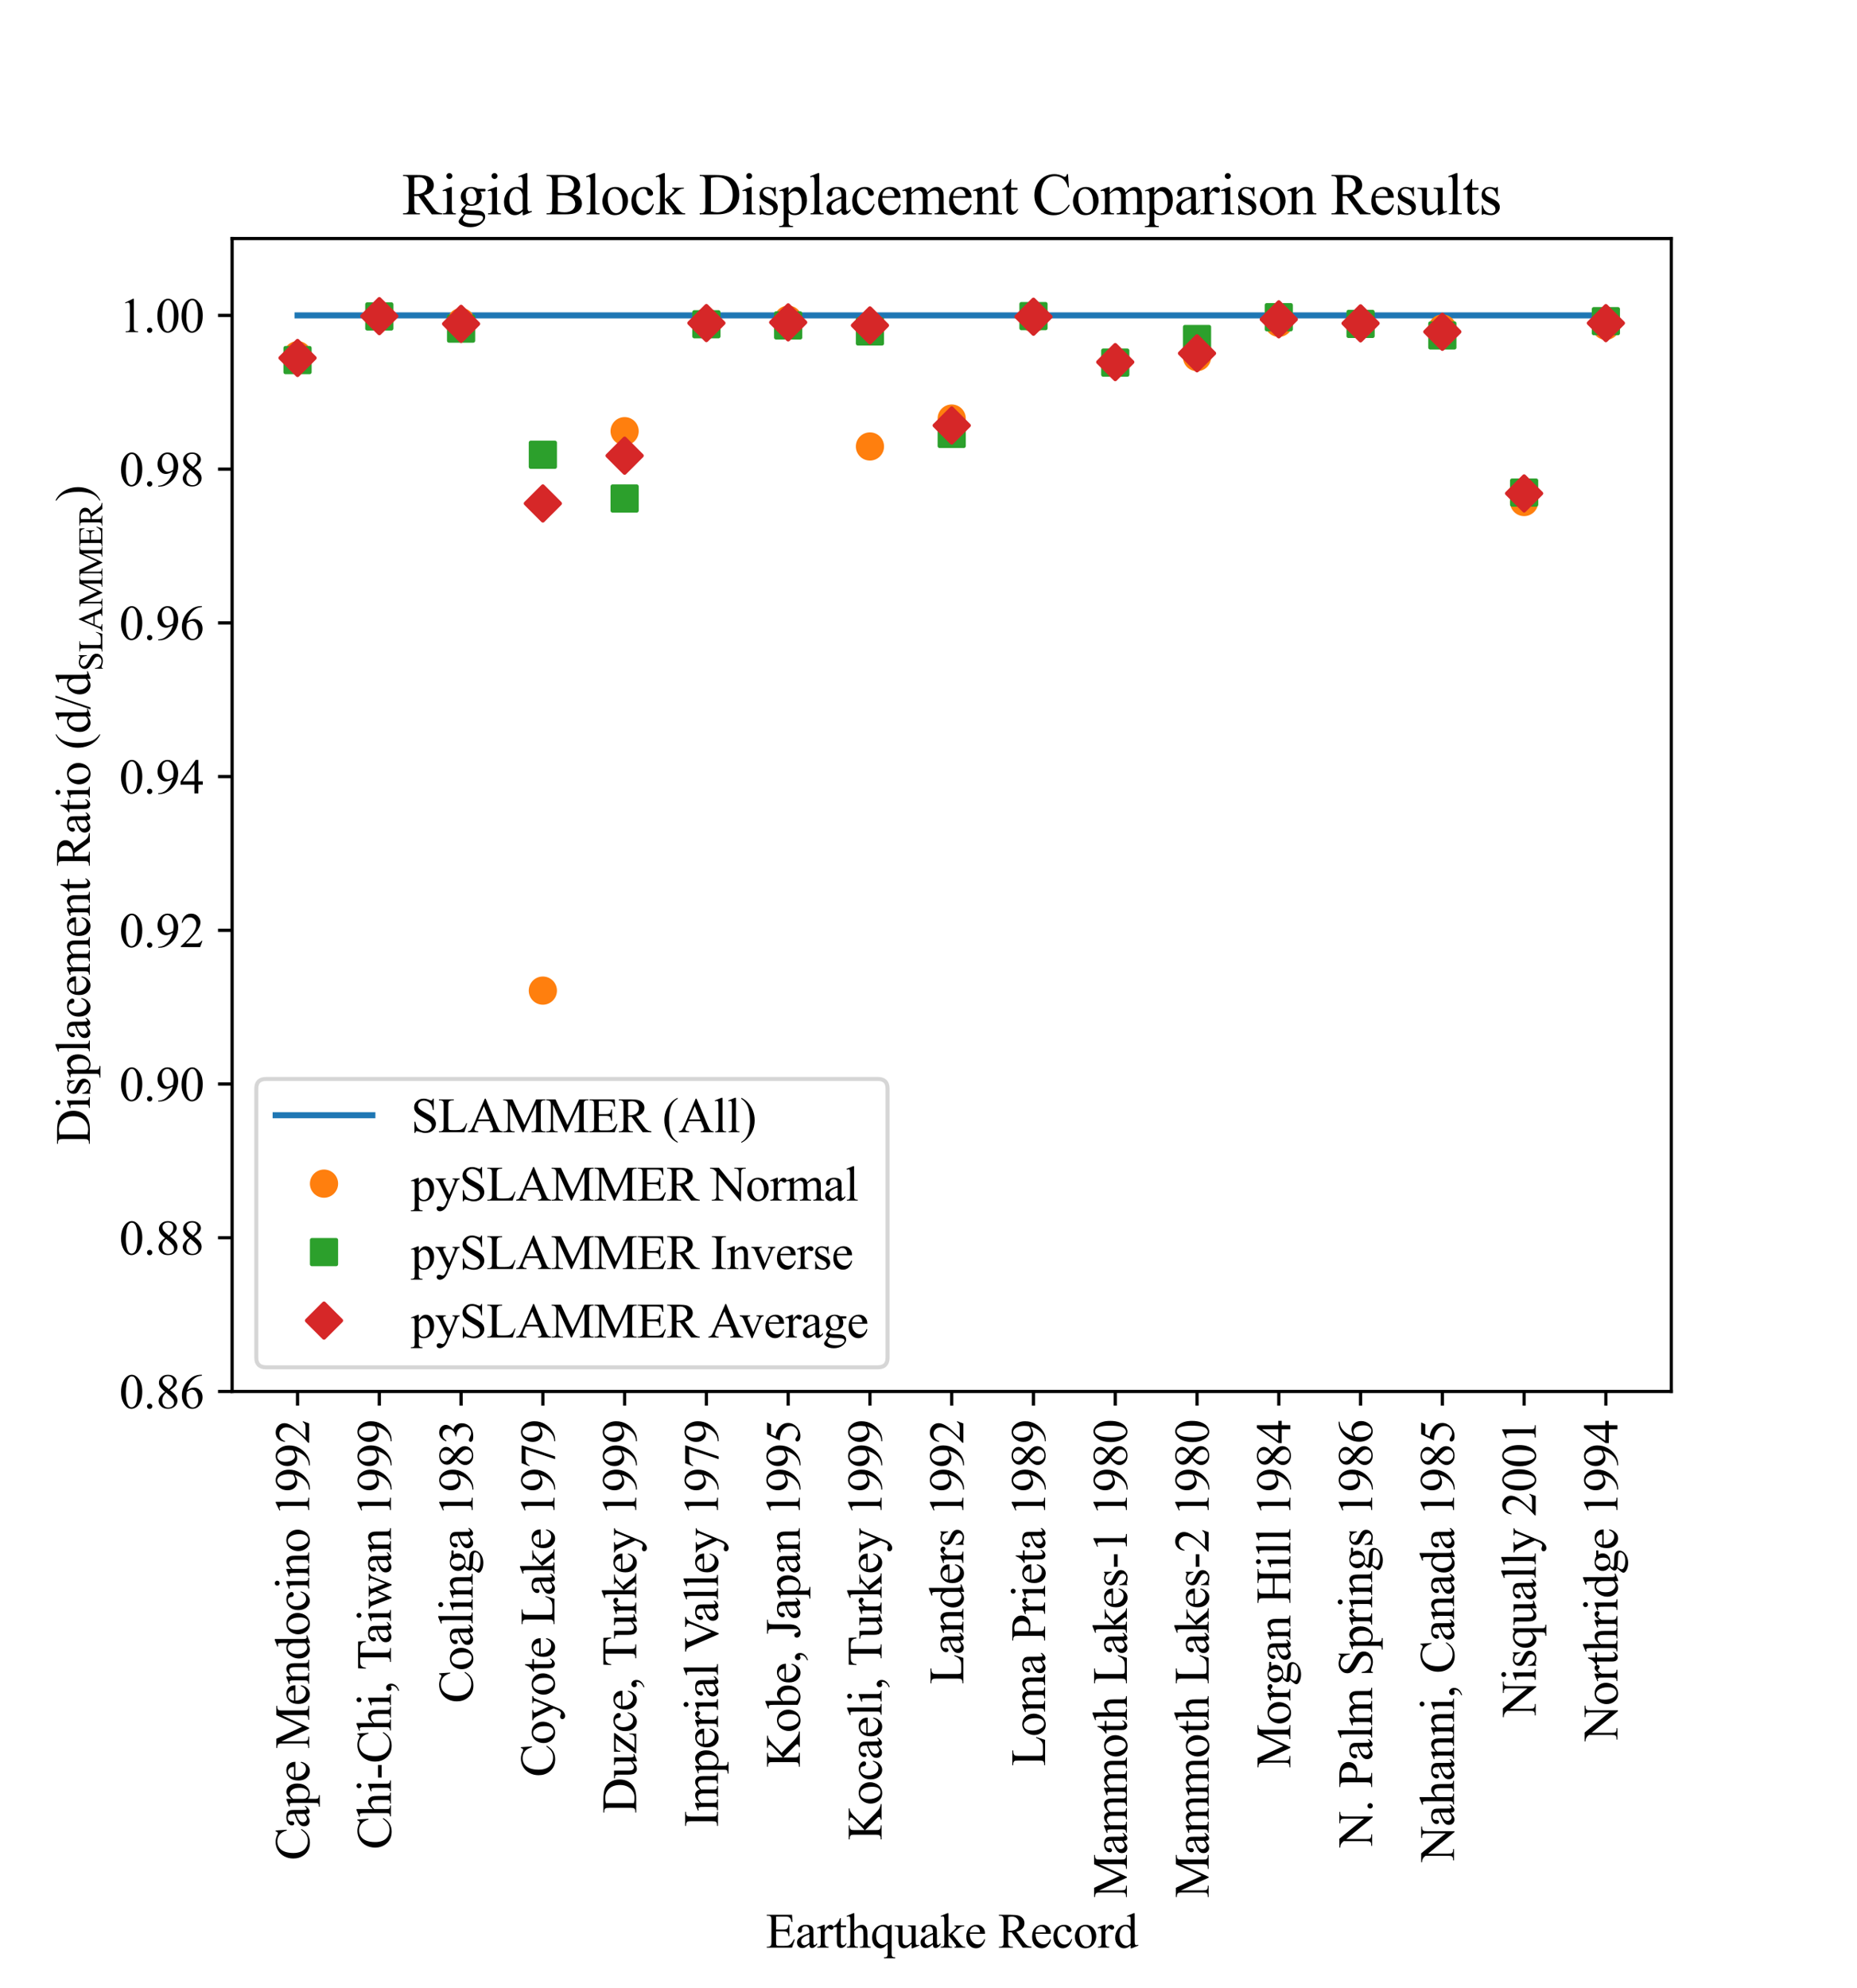 <?xml version="1.0" encoding="utf-8" standalone="no"?>
<!DOCTYPE svg PUBLIC "-//W3C//DTD SVG 1.1//EN"
  "http://www.w3.org/Graphics/SVG/1.1/DTD/svg11.dtd">
<svg xmlns:xlink="http://www.w3.org/1999/xlink" width="460.8pt" height="493.2pt" viewBox="0 0 460.8 493.2" xmlns="http://www.w3.org/2000/svg" version="1.1">
 <defs>
  <style type="text/css">*{stroke-linejoin: round; stroke-linecap: butt}</style>
 </defs>
 <g id="figure_1">
  <g id="patch_1">
   <path d="M 0 493.2 
L 460.8 493.2 
L 460.8 0 
L 0 0 
z
" style="fill: #ffffff"/>
  </g>
  <g id="axes_1">
   <g id="patch_2">
    <path d="M 57.6 345.24 
L 414.72 345.24 
L 414.72 59.184 
L 57.6 59.184 
z
" style="fill: #ffffff"/>
   </g>
   <g id="matplotlib.axis_1">
    <g id="xtick_1">
     <g id="line2d_1">
      <defs>
       <path id="meca6363ebf" d="M 0 0 
L 0 3.5 
" style="stroke: #000000; stroke-width: 0.8"/>
      </defs>
      <g>
       <use xlink:href="#meca6363ebf" x="73.833" y="345.24" style="stroke: #000000; stroke-width: 0.8"/>
      </g>
     </g>
     <g id="text_1">
      <!-- Cape Mendocino 1992 -->
      <g transform="translate(76.716 461.556) rotate(-90) scale(0.12 -0.12)">
       <defs>
        <path id="TimesNewRomanPSMT-43" d="M 3853 4334 
L 3950 2894 
L 3853 2894 
Q 3659 3541 3300 3825 
Q 2941 4109 2438 4109 
Q 2016 4109 1675 3895 
Q 1334 3681 1139 3212 
Q 944 2744 944 2047 
Q 944 1472 1128 1050 
Q 1313 628 1683 403 
Q 2053 178 2528 178 
Q 2941 178 3256 354 
Q 3572 531 3950 1056 
L 4047 994 
Q 3728 428 3303 165 
Q 2878 -97 2294 -97 
Q 1241 -97 663 684 
Q 231 1266 231 2053 
Q 231 2688 515 3219 
Q 800 3750 1298 4042 
Q 1797 4334 2388 4334 
Q 2847 4334 3294 4109 
Q 3425 4041 3481 4041 
Q 3566 4041 3628 4100 
Q 3709 4184 3744 4334 
L 3853 4334 
z
" transform="scale(0.016)"/>
        <path id="TimesNewRomanPSMT-61" d="M 1822 413 
Q 1381 72 1269 19 
Q 1100 -59 909 -59 
Q 613 -59 420 144 
Q 228 347 228 678 
Q 228 888 322 1041 
Q 450 1253 767 1440 
Q 1084 1628 1822 1897 
L 1822 2009 
Q 1822 2438 1686 2597 
Q 1550 2756 1291 2756 
Q 1094 2756 978 2650 
Q 859 2544 859 2406 
L 866 2225 
Q 866 2081 792 2003 
Q 719 1925 600 1925 
Q 484 1925 411 2006 
Q 338 2088 338 2228 
Q 338 2497 613 2722 
Q 888 2947 1384 2947 
Q 1766 2947 2009 2819 
Q 2194 2722 2281 2516 
Q 2338 2381 2338 1966 
L 2338 994 
Q 2338 584 2353 492 
Q 2369 400 2405 369 
Q 2441 338 2488 338 
Q 2538 338 2575 359 
Q 2641 400 2828 588 
L 2828 413 
Q 2478 -56 2159 -56 
Q 2006 -56 1915 50 
Q 1825 156 1822 413 
z
M 1822 616 
L 1822 1706 
Q 1350 1519 1213 1441 
Q 966 1303 859 1153 
Q 753 1003 753 825 
Q 753 600 887 451 
Q 1022 303 1197 303 
Q 1434 303 1822 616 
z
" transform="scale(0.016)"/>
        <path id="TimesNewRomanPSMT-70" d="M -6 2578 
L 875 2934 
L 994 2934 
L 994 2266 
Q 1216 2644 1439 2795 
Q 1663 2947 1909 2947 
Q 2341 2947 2628 2609 
Q 2981 2197 2981 1534 
Q 2981 794 2556 309 
Q 2206 -88 1675 -88 
Q 1444 -88 1275 -22 
Q 1150 25 994 166 
L 994 -706 
Q 994 -1000 1030 -1079 
Q 1066 -1159 1155 -1206 
Q 1244 -1253 1478 -1253 
L 1478 -1369 
L -22 -1369 
L -22 -1253 
L 56 -1253 
Q 228 -1256 350 -1188 
Q 409 -1153 442 -1076 
Q 475 -1000 475 -688 
L 475 2019 
Q 475 2297 450 2372 
Q 425 2447 370 2484 
Q 316 2522 222 2522 
Q 147 2522 31 2478 
L -6 2578 
z
M 994 2081 
L 994 1013 
Q 994 666 1022 556 
Q 1066 375 1236 237 
Q 1406 100 1666 100 
Q 1978 100 2172 344 
Q 2425 663 2425 1241 
Q 2425 1897 2138 2250 
Q 1938 2494 1663 2494 
Q 1513 2494 1366 2419 
Q 1253 2363 994 2081 
z
" transform="scale(0.016)"/>
        <path id="TimesNewRomanPSMT-65" d="M 681 1784 
Q 678 1147 991 784 
Q 1303 422 1725 422 
Q 2006 422 2214 576 
Q 2422 731 2563 1106 
L 2659 1044 
Q 2594 616 2278 264 
Q 1963 -88 1488 -88 
Q 972 -88 605 314 
Q 238 716 238 1394 
Q 238 2128 614 2539 
Q 991 2950 1559 2950 
Q 2041 2950 2350 2633 
Q 2659 2316 2659 1784 
L 681 1784 
z
M 681 1966 
L 2006 1966 
Q 1991 2241 1941 2353 
Q 1863 2528 1708 2628 
Q 1553 2728 1384 2728 
Q 1125 2728 920 2526 
Q 716 2325 681 1966 
z
" transform="scale(0.016)"/>
        <path id="TimesNewRomanPSMT-20" transform="scale(0.016)"/>
        <path id="TimesNewRomanPSMT-4d" d="M 2619 0 
L 981 3566 
L 981 734 
Q 981 344 1066 247 
Q 1181 116 1431 116 
L 1581 116 
L 1581 0 
L 106 0 
L 106 116 
L 256 116 
Q 525 116 638 278 
Q 706 378 706 734 
L 706 3503 
Q 706 3784 644 3909 
Q 600 4000 483 4061 
Q 366 4122 106 4122 
L 106 4238 
L 1306 4238 
L 2844 922 
L 4356 4238 
L 5556 4238 
L 5556 4122 
L 5409 4122 
Q 5138 4122 5025 3959 
Q 4956 3859 4956 3503 
L 4956 734 
Q 4956 344 5044 247 
Q 5159 116 5409 116 
L 5556 116 
L 5556 0 
L 3756 0 
L 3756 116 
L 3906 116 
Q 4178 116 4288 278 
Q 4356 378 4356 734 
L 4356 3566 
L 2722 0 
L 2619 0 
z
" transform="scale(0.016)"/>
        <path id="TimesNewRomanPSMT-6e" d="M 1034 2341 
Q 1538 2947 1994 2947 
Q 2228 2947 2397 2830 
Q 2566 2713 2666 2444 
Q 2734 2256 2734 1869 
L 2734 647 
Q 2734 375 2778 278 
Q 2813 200 2889 156 
Q 2966 113 3172 113 
L 3172 0 
L 1756 0 
L 1756 113 
L 1816 113 
Q 2016 113 2095 173 
Q 2175 234 2206 353 
Q 2219 400 2219 647 
L 2219 1819 
Q 2219 2209 2117 2386 
Q 2016 2563 1775 2563 
Q 1403 2563 1034 2156 
L 1034 647 
Q 1034 356 1069 288 
Q 1113 197 1189 155 
Q 1266 113 1500 113 
L 1500 0 
L 84 0 
L 84 113 
L 147 113 
Q 366 113 442 223 
Q 519 334 519 647 
L 519 1709 
Q 519 2225 495 2337 
Q 472 2450 423 2490 
Q 375 2531 294 2531 
Q 206 2531 84 2484 
L 38 2597 
L 900 2947 
L 1034 2947 
L 1034 2341 
z
" transform="scale(0.016)"/>
        <path id="TimesNewRomanPSMT-64" d="M 2222 322 
Q 2013 103 1813 7 
Q 1613 -88 1381 -88 
Q 913 -88 563 304 
Q 213 697 213 1313 
Q 213 1928 600 2439 
Q 988 2950 1597 2950 
Q 1975 2950 2222 2709 
L 2222 3238 
Q 2222 3728 2198 3840 
Q 2175 3953 2125 3993 
Q 2075 4034 2000 4034 
Q 1919 4034 1784 3984 
L 1744 4094 
L 2597 4444 
L 2738 4444 
L 2738 1134 
Q 2738 631 2761 520 
Q 2784 409 2836 365 
Q 2888 322 2956 322 
Q 3041 322 3181 375 
L 3216 266 
L 2366 -88 
L 2222 -88 
L 2222 322 
z
M 2222 541 
L 2222 2016 
Q 2203 2228 2109 2403 
Q 2016 2578 1861 2667 
Q 1706 2756 1559 2756 
Q 1284 2756 1069 2509 
Q 784 2184 784 1559 
Q 784 928 1059 592 
Q 1334 256 1672 256 
Q 1956 256 2222 541 
z
" transform="scale(0.016)"/>
        <path id="TimesNewRomanPSMT-6f" d="M 1600 2947 
Q 2250 2947 2644 2453 
Q 2978 2031 2978 1484 
Q 2978 1100 2793 706 
Q 2609 313 2286 112 
Q 1963 -88 1566 -88 
Q 919 -88 538 428 
Q 216 863 216 1403 
Q 216 1797 411 2186 
Q 606 2575 925 2761 
Q 1244 2947 1600 2947 
z
M 1503 2744 
Q 1338 2744 1170 2645 
Q 1003 2547 900 2300 
Q 797 2053 797 1666 
Q 797 1041 1045 587 
Q 1294 134 1700 134 
Q 2003 134 2200 384 
Q 2397 634 2397 1244 
Q 2397 2006 2069 2444 
Q 1847 2744 1503 2744 
z
" transform="scale(0.016)"/>
        <path id="TimesNewRomanPSMT-63" d="M 2631 1088 
Q 2516 522 2178 217 
Q 1841 -88 1431 -88 
Q 944 -88 581 321 
Q 219 731 219 1428 
Q 219 2103 620 2525 
Q 1022 2947 1584 2947 
Q 2006 2947 2278 2723 
Q 2550 2500 2550 2259 
Q 2550 2141 2473 2067 
Q 2397 1994 2259 1994 
Q 2075 1994 1981 2113 
Q 1928 2178 1911 2362 
Q 1894 2547 1784 2644 
Q 1675 2738 1481 2738 
Q 1169 2738 978 2506 
Q 725 2200 725 1697 
Q 725 1184 976 792 
Q 1228 400 1656 400 
Q 1963 400 2206 609 
Q 2378 753 2541 1131 
L 2631 1088 
z
" transform="scale(0.016)"/>
        <path id="TimesNewRomanPSMT-69" d="M 928 4444 
Q 1059 4444 1151 4351 
Q 1244 4259 1244 4128 
Q 1244 3997 1151 3903 
Q 1059 3809 928 3809 
Q 797 3809 703 3903 
Q 609 3997 609 4128 
Q 609 4259 701 4351 
Q 794 4444 928 4444 
z
M 1188 2947 
L 1188 647 
Q 1188 378 1227 289 
Q 1266 200 1342 156 
Q 1419 113 1622 113 
L 1622 0 
L 231 0 
L 231 113 
Q 441 113 512 153 
Q 584 194 626 287 
Q 669 381 669 647 
L 669 1750 
Q 669 2216 641 2353 
Q 619 2453 572 2492 
Q 525 2531 444 2531 
Q 356 2531 231 2484 
L 188 2597 
L 1050 2947 
L 1188 2947 
z
" transform="scale(0.016)"/>
        <path id="TimesNewRomanPSMT-31" d="M 750 3822 
L 1781 4325 
L 1884 4325 
L 1884 747 
Q 1884 391 1914 303 
Q 1944 216 2037 169 
Q 2131 122 2419 116 
L 2419 0 
L 825 0 
L 825 116 
Q 1125 122 1212 167 
Q 1300 213 1334 289 
Q 1369 366 1369 747 
L 1369 3034 
Q 1369 3497 1338 3628 
Q 1316 3728 1258 3775 
Q 1200 3822 1119 3822 
Q 1003 3822 797 3725 
L 750 3822 
z
" transform="scale(0.016)"/>
        <path id="TimesNewRomanPSMT-39" d="M 338 -88 
L 338 28 
Q 744 34 1094 217 
Q 1444 400 1770 856 
Q 2097 1313 2225 1859 
Q 1734 1544 1338 1544 
Q 891 1544 572 1889 
Q 253 2234 253 2806 
Q 253 3363 572 3797 
Q 956 4325 1575 4325 
Q 2097 4325 2469 3894 
Q 2925 3359 2925 2575 
Q 2925 1869 2578 1258 
Q 2231 647 1613 244 
Q 1109 -88 516 -88 
L 338 -88 
z
M 2275 2091 
Q 2331 2497 2331 2741 
Q 2331 3044 2228 3395 
Q 2125 3747 1936 3934 
Q 1747 4122 1506 4122 
Q 1228 4122 1018 3872 
Q 809 3622 809 3128 
Q 809 2469 1088 2097 
Q 1291 1828 1588 1828 
Q 1731 1828 1928 1897 
Q 2125 1966 2275 2091 
z
" transform="scale(0.016)"/>
        <path id="TimesNewRomanPSMT-32" d="M 2934 816 
L 2638 0 
L 138 0 
L 138 116 
Q 1241 1122 1691 1759 
Q 2141 2397 2141 2925 
Q 2141 3328 1894 3587 
Q 1647 3847 1303 3847 
Q 991 3847 742 3664 
Q 494 3481 375 3128 
L 259 3128 
Q 338 3706 661 4015 
Q 984 4325 1469 4325 
Q 1984 4325 2329 3994 
Q 2675 3663 2675 3213 
Q 2675 2891 2525 2569 
Q 2294 2063 1775 1497 
Q 997 647 803 472 
L 1909 472 
Q 2247 472 2383 497 
Q 2519 522 2628 598 
Q 2738 675 2819 816 
L 2934 816 
z
" transform="scale(0.016)"/>
       </defs>
       <use xlink:href="#TimesNewRomanPSMT-43"/>
       <use xlink:href="#TimesNewRomanPSMT-61" x="66.699"/>
       <use xlink:href="#TimesNewRomanPSMT-70" x="111.084"/>
       <use xlink:href="#TimesNewRomanPSMT-65" x="161.084"/>
       <use xlink:href="#TimesNewRomanPSMT-20" x="205.469"/>
       <use xlink:href="#TimesNewRomanPSMT-4d" x="230.469"/>
       <use xlink:href="#TimesNewRomanPSMT-65" x="319.385"/>
       <use xlink:href="#TimesNewRomanPSMT-6e" x="363.77"/>
       <use xlink:href="#TimesNewRomanPSMT-64" x="413.77"/>
       <use xlink:href="#TimesNewRomanPSMT-6f" x="463.77"/>
       <use xlink:href="#TimesNewRomanPSMT-63" x="513.77"/>
       <use xlink:href="#TimesNewRomanPSMT-69" x="558.154"/>
       <use xlink:href="#TimesNewRomanPSMT-6e" x="585.938"/>
       <use xlink:href="#TimesNewRomanPSMT-6f" x="635.938"/>
       <use xlink:href="#TimesNewRomanPSMT-20" x="685.938"/>
       <use xlink:href="#TimesNewRomanPSMT-31" x="710.938"/>
       <use xlink:href="#TimesNewRomanPSMT-39" x="760.938"/>
       <use xlink:href="#TimesNewRomanPSMT-39" x="810.938"/>
       <use xlink:href="#TimesNewRomanPSMT-32" x="860.938"/>
      </g>
     </g>
    </g>
    <g id="xtick_2">
     <g id="line2d_2">
      <g>
       <use xlink:href="#meca6363ebf" x="94.124" y="345.24" style="stroke: #000000; stroke-width: 0.8"/>
      </g>
     </g>
     <g id="text_2">
      <!-- Chi-Chi, Taiwan 1999 -->
      <g transform="translate(97.006 458.845) rotate(-90) scale(0.12 -0.12)">
       <defs>
        <path id="TimesNewRomanPSMT-68" d="M 1041 4444 
L 1041 2350 
Q 1388 2731 1591 2839 
Q 1794 2947 1997 2947 
Q 2241 2947 2416 2812 
Q 2591 2678 2675 2391 
Q 2734 2191 2734 1659 
L 2734 647 
Q 2734 375 2778 275 
Q 2809 200 2884 156 
Q 2959 113 3159 113 
L 3159 0 
L 1753 0 
L 1753 113 
L 1819 113 
Q 2019 113 2097 173 
Q 2175 234 2206 353 
Q 2216 403 2216 647 
L 2216 1659 
Q 2216 2128 2167 2275 
Q 2119 2422 2012 2495 
Q 1906 2569 1756 2569 
Q 1603 2569 1437 2487 
Q 1272 2406 1041 2159 
L 1041 647 
Q 1041 353 1073 281 
Q 1106 209 1195 161 
Q 1284 113 1503 113 
L 1503 0 
L 84 0 
L 84 113 
Q 275 113 384 172 
Q 447 203 484 290 
Q 522 378 522 647 
L 522 3238 
Q 522 3728 498 3840 
Q 475 3953 426 3993 
Q 378 4034 297 4034 
Q 231 4034 84 3984 
L 41 4094 
L 897 4444 
L 1041 4444 
z
" transform="scale(0.016)"/>
        <path id="TimesNewRomanPSMT-2d" d="M 259 1672 
L 1875 1672 
L 1875 1200 
L 259 1200 
L 259 1672 
z
" transform="scale(0.016)"/>
        <path id="TimesNewRomanPSMT-2c" d="M 344 -1066 
L 344 -928 
Q 666 -822 842 -598 
Q 1019 -375 1019 -125 
Q 1019 -66 991 -25 
Q 969 3 947 3 
Q 913 3 797 -59 
Q 741 -88 678 -88 
Q 525 -88 434 3 
Q 344 94 344 253 
Q 344 406 461 515 
Q 578 625 747 625 
Q 953 625 1114 445 
Q 1275 266 1275 -31 
Q 1275 -353 1051 -629 
Q 828 -906 344 -1066 
z
" transform="scale(0.016)"/>
        <path id="TimesNewRomanPSMT-54" d="M 3703 4238 
L 3750 3244 
L 3631 3244 
Q 3597 3506 3538 3619 
Q 3441 3800 3280 3886 
Q 3119 3972 2856 3972 
L 2259 3972 
L 2259 734 
Q 2259 344 2344 247 
Q 2463 116 2709 116 
L 2856 116 
L 2856 0 
L 1059 0 
L 1059 116 
L 1209 116 
Q 1478 116 1591 278 
Q 1659 378 1659 734 
L 1659 3972 
L 1150 3972 
Q 853 3972 728 3928 
Q 566 3869 450 3700 
Q 334 3531 313 3244 
L 194 3244 
L 244 4238 
L 3703 4238 
z
" transform="scale(0.016)"/>
        <path id="TimesNewRomanPSMT-77" d="M 41 2863 
L 1241 2863 
L 1241 2747 
Q 1075 2734 1023 2687 
Q 972 2641 972 2553 
Q 972 2456 1025 2319 
L 1638 672 
L 2253 2013 
L 2091 2434 
Q 2016 2622 1894 2694 
Q 1825 2738 1638 2747 
L 1638 2863 
L 3000 2863 
L 3000 2747 
Q 2775 2738 2681 2666 
Q 2619 2616 2619 2506 
Q 2619 2444 2644 2378 
L 3294 734 
L 3897 2319 
Q 3959 2488 3959 2588 
Q 3959 2647 3898 2694 
Q 3838 2741 3659 2747 
L 3659 2863 
L 4563 2863 
L 4563 2747 
Q 4291 2706 4163 2378 
L 3206 -88 
L 3078 -88 
L 2363 1741 
L 1528 -88 
L 1413 -88 
L 494 2319 
Q 403 2547 315 2626 
Q 228 2706 41 2747 
L 41 2863 
z
" transform="scale(0.016)"/>
       </defs>
       <use xlink:href="#TimesNewRomanPSMT-43"/>
       <use xlink:href="#TimesNewRomanPSMT-68" x="66.699"/>
       <use xlink:href="#TimesNewRomanPSMT-69" x="116.699"/>
       <use xlink:href="#TimesNewRomanPSMT-2d" x="144.482"/>
       <use xlink:href="#TimesNewRomanPSMT-43" x="177.783"/>
       <use xlink:href="#TimesNewRomanPSMT-68" x="244.482"/>
       <use xlink:href="#TimesNewRomanPSMT-69" x="294.482"/>
       <use xlink:href="#TimesNewRomanPSMT-2c" x="322.266"/>
       <use xlink:href="#TimesNewRomanPSMT-20" x="347.266"/>
       <use xlink:href="#TimesNewRomanPSMT-54" x="370.516"/>
       <use xlink:href="#TimesNewRomanPSMT-61" x="424.6"/>
       <use xlink:href="#TimesNewRomanPSMT-69" x="468.984"/>
       <use xlink:href="#TimesNewRomanPSMT-77" x="496.768"/>
       <use xlink:href="#TimesNewRomanPSMT-61" x="568.984"/>
       <use xlink:href="#TimesNewRomanPSMT-6e" x="613.369"/>
       <use xlink:href="#TimesNewRomanPSMT-20" x="663.369"/>
       <use xlink:href="#TimesNewRomanPSMT-31" x="688.369"/>
       <use xlink:href="#TimesNewRomanPSMT-39" x="738.369"/>
       <use xlink:href="#TimesNewRomanPSMT-39" x="788.369"/>
       <use xlink:href="#TimesNewRomanPSMT-39" x="838.369"/>
      </g>
     </g>
    </g>
    <g id="xtick_3">
     <g id="line2d_3">
      <g>
       <use xlink:href="#meca6363ebf" x="114.415" y="345.24" style="stroke: #000000; stroke-width: 0.8"/>
      </g>
     </g>
     <g id="text_3">
      <!-- Coalinga 1983 -->
      <g transform="translate(117.286 422.566) rotate(-90) scale(0.12 -0.12)">
       <defs>
        <path id="TimesNewRomanPSMT-6c" d="M 1184 4444 
L 1184 647 
Q 1184 378 1223 290 
Q 1263 203 1344 158 
Q 1425 113 1647 113 
L 1647 0 
L 244 0 
L 244 113 
Q 441 113 512 153 
Q 584 194 625 287 
Q 666 381 666 647 
L 666 3247 
Q 666 3731 644 3842 
Q 622 3953 573 3993 
Q 525 4034 450 4034 
Q 369 4034 244 3984 
L 191 4094 
L 1044 4444 
L 1184 4444 
z
" transform="scale(0.016)"/>
        <path id="TimesNewRomanPSMT-67" d="M 966 1044 
Q 703 1172 562 1401 
Q 422 1631 422 1909 
Q 422 2334 742 2640 
Q 1063 2947 1563 2947 
Q 1972 2947 2272 2747 
L 2878 2747 
Q 3013 2747 3034 2739 
Q 3056 2731 3066 2713 
Q 3084 2684 3084 2613 
Q 3084 2531 3069 2500 
Q 3059 2484 3036 2475 
Q 3013 2466 2878 2466 
L 2506 2466 
Q 2681 2241 2681 1891 
Q 2681 1491 2375 1206 
Q 2069 922 1553 922 
Q 1341 922 1119 984 
Q 981 866 932 777 
Q 884 688 884 625 
Q 884 572 936 522 
Q 988 472 1138 450 
Q 1225 438 1575 428 
Q 2219 413 2409 384 
Q 2700 344 2873 169 
Q 3047 -6 3047 -263 
Q 3047 -616 2716 -925 
Q 2228 -1381 1444 -1381 
Q 841 -1381 425 -1109 
Q 191 -953 191 -784 
Q 191 -709 225 -634 
Q 278 -519 444 -313 
Q 466 -284 763 25 
Q 600 122 533 198 
Q 466 275 466 372 
Q 466 481 555 628 
Q 644 775 966 1044 
z
M 1509 2797 
Q 1278 2797 1122 2612 
Q 966 2428 966 2047 
Q 966 1553 1178 1281 
Q 1341 1075 1591 1075 
Q 1828 1075 1981 1253 
Q 2134 1431 2134 1813 
Q 2134 2309 1919 2591 
Q 1759 2797 1509 2797 
z
M 934 0 
Q 788 -159 713 -296 
Q 638 -434 638 -550 
Q 638 -700 819 -813 
Q 1131 -1006 1722 -1006 
Q 2284 -1006 2551 -807 
Q 2819 -609 2819 -384 
Q 2819 -222 2659 -153 
Q 2497 -84 2016 -72 
Q 1313 -53 934 0 
z
" transform="scale(0.016)"/>
        <path id="TimesNewRomanPSMT-38" d="M 1228 2134 
Q 725 2547 579 2797 
Q 434 3047 434 3316 
Q 434 3728 753 4026 
Q 1072 4325 1600 4325 
Q 2113 4325 2425 4047 
Q 2738 3769 2738 3413 
Q 2738 3175 2569 2928 
Q 2400 2681 1866 2347 
Q 2416 1922 2594 1678 
Q 2831 1359 2831 1006 
Q 2831 559 2490 242 
Q 2150 -75 1597 -75 
Q 994 -75 656 303 
Q 388 606 388 966 
Q 388 1247 577 1523 
Q 766 1800 1228 2134 
z
M 1719 2469 
Q 2094 2806 2194 3001 
Q 2294 3197 2294 3444 
Q 2294 3772 2109 3958 
Q 1925 4144 1606 4144 
Q 1288 4144 1088 3959 
Q 888 3775 888 3528 
Q 888 3366 970 3203 
Q 1053 3041 1206 2894 
L 1719 2469 
z
M 1375 2016 
Q 1116 1797 991 1539 
Q 866 1281 866 981 
Q 866 578 1086 336 
Q 1306 94 1647 94 
Q 1984 94 2187 284 
Q 2391 475 2391 747 
Q 2391 972 2272 1150 
Q 2050 1481 1375 2016 
z
" transform="scale(0.016)"/>
        <path id="TimesNewRomanPSMT-33" d="M 325 3431 
Q 506 3859 782 4092 
Q 1059 4325 1472 4325 
Q 1981 4325 2253 3994 
Q 2459 3747 2459 3466 
Q 2459 3003 1878 2509 
Q 2269 2356 2469 2072 
Q 2669 1788 2669 1403 
Q 2669 853 2319 450 
Q 1863 -75 997 -75 
Q 569 -75 414 31 
Q 259 138 259 259 
Q 259 350 332 419 
Q 406 488 509 488 
Q 588 488 669 463 
Q 722 447 909 348 
Q 1097 250 1169 231 
Q 1284 197 1416 197 
Q 1734 197 1970 444 
Q 2206 691 2206 1028 
Q 2206 1275 2097 1509 
Q 2016 1684 1919 1775 
Q 1784 1900 1550 2001 
Q 1316 2103 1072 2103 
L 972 2103 
L 972 2197 
Q 1219 2228 1467 2375 
Q 1716 2522 1828 2728 
Q 1941 2934 1941 3181 
Q 1941 3503 1739 3701 
Q 1538 3900 1238 3900 
Q 753 3900 428 3381 
L 325 3431 
z
" transform="scale(0.016)"/>
       </defs>
       <use xlink:href="#TimesNewRomanPSMT-43"/>
       <use xlink:href="#TimesNewRomanPSMT-6f" x="66.699"/>
       <use xlink:href="#TimesNewRomanPSMT-61" x="116.699"/>
       <use xlink:href="#TimesNewRomanPSMT-6c" x="161.084"/>
       <use xlink:href="#TimesNewRomanPSMT-69" x="188.867"/>
       <use xlink:href="#TimesNewRomanPSMT-6e" x="216.65"/>
       <use xlink:href="#TimesNewRomanPSMT-67" x="266.65"/>
       <use xlink:href="#TimesNewRomanPSMT-61" x="316.65"/>
       <use xlink:href="#TimesNewRomanPSMT-20" x="361.035"/>
       <use xlink:href="#TimesNewRomanPSMT-31" x="386.035"/>
       <use xlink:href="#TimesNewRomanPSMT-39" x="436.035"/>
       <use xlink:href="#TimesNewRomanPSMT-38" x="486.035"/>
       <use xlink:href="#TimesNewRomanPSMT-33" x="536.035"/>
      </g>
     </g>
    </g>
    <g id="xtick_4">
     <g id="line2d_4">
      <g>
       <use xlink:href="#meca6363ebf" x="134.705" y="345.24" style="stroke: #000000; stroke-width: 0.8"/>
      </g>
     </g>
     <g id="text_4">
      <!-- Coyote Lake 1979 -->
      <g transform="translate(137.577 440.888) rotate(-90) scale(0.12 -0.12)">
       <defs>
        <path id="TimesNewRomanPSMT-79" d="M 38 2863 
L 1372 2863 
L 1372 2747 
L 1306 2747 
Q 1166 2747 1095 2686 
Q 1025 2625 1025 2534 
Q 1025 2413 1128 2197 
L 1825 753 
L 2466 2334 
Q 2519 2463 2519 2588 
Q 2519 2644 2497 2672 
Q 2472 2706 2419 2726 
Q 2366 2747 2231 2747 
L 2231 2863 
L 3163 2863 
L 3163 2747 
Q 3047 2734 2984 2696 
Q 2922 2659 2847 2556 
Q 2819 2513 2741 2316 
L 1575 -541 
Q 1406 -956 1132 -1168 
Q 859 -1381 606 -1381 
Q 422 -1381 303 -1275 
Q 184 -1169 184 -1031 
Q 184 -900 270 -820 
Q 356 -741 506 -741 
Q 609 -741 788 -809 
Q 913 -856 944 -856 
Q 1038 -856 1148 -759 
Q 1259 -663 1372 -384 
L 1575 113 
L 547 2272 
Q 500 2369 397 2513 
Q 319 2622 269 2659 
Q 197 2709 38 2747 
L 38 2863 
z
" transform="scale(0.016)"/>
        <path id="TimesNewRomanPSMT-74" d="M 1031 3803 
L 1031 2863 
L 1700 2863 
L 1700 2644 
L 1031 2644 
L 1031 788 
Q 1031 509 1111 412 
Q 1191 316 1316 316 
Q 1419 316 1516 380 
Q 1613 444 1666 569 
L 1788 569 
Q 1678 263 1478 108 
Q 1278 -47 1066 -47 
Q 922 -47 784 33 
Q 647 113 581 261 
Q 516 409 516 719 
L 516 2644 
L 63 2644 
L 63 2747 
Q 234 2816 414 2980 
Q 594 3144 734 3369 
Q 806 3488 934 3803 
L 1031 3803 
z
" transform="scale(0.016)"/>
        <path id="TimesNewRomanPSMT-4c" d="M 3669 1172 
L 3772 1150 
L 3409 0 
L 128 0 
L 128 116 
L 288 116 
Q 556 116 672 291 
Q 738 391 738 753 
L 738 3488 
Q 738 3884 650 3984 
Q 528 4122 288 4122 
L 128 4122 
L 128 4238 
L 2047 4238 
L 2047 4122 
Q 1709 4125 1573 4059 
Q 1438 3994 1388 3894 
Q 1338 3794 1338 3416 
L 1338 753 
Q 1338 494 1388 397 
Q 1425 331 1503 300 
Q 1581 269 1991 269 
L 2300 269 
Q 2788 269 2984 341 
Q 3181 413 3343 595 
Q 3506 778 3669 1172 
z
" transform="scale(0.016)"/>
        <path id="TimesNewRomanPSMT-6b" d="M 1047 4444 
L 1047 1597 
L 1775 2259 
Q 2006 2472 2044 2528 
Q 2069 2566 2069 2603 
Q 2069 2666 2017 2711 
Q 1966 2756 1847 2763 
L 1847 2863 
L 3091 2863 
L 3091 2763 
Q 2834 2756 2664 2684 
Q 2494 2613 2291 2428 
L 1556 1750 
L 2291 822 
Q 2597 438 2703 334 
Q 2853 188 2966 144 
Q 3044 113 3238 113 
L 3238 0 
L 1847 0 
L 1847 113 
Q 1966 116 2008 148 
Q 2050 181 2050 241 
Q 2050 313 1925 472 
L 1047 1594 
L 1047 644 
Q 1047 366 1086 278 
Q 1125 191 1197 153 
Q 1269 116 1509 113 
L 1509 0 
L 53 0 
L 53 113 
Q 272 113 381 166 
Q 447 200 481 272 
Q 528 375 528 628 
L 528 3234 
Q 528 3731 506 3842 
Q 484 3953 434 3995 
Q 384 4038 303 4038 
Q 238 4038 106 3984 
L 53 4094 
L 903 4444 
L 1047 4444 
z
" transform="scale(0.016)"/>
        <path id="TimesNewRomanPSMT-37" d="M 644 4238 
L 2916 4238 
L 2916 4119 
L 1503 -88 
L 1153 -88 
L 2419 3728 
L 1253 3728 
Q 900 3728 750 3644 
Q 488 3500 328 3200 
L 238 3234 
L 644 4238 
z
" transform="scale(0.016)"/>
       </defs>
       <use xlink:href="#TimesNewRomanPSMT-43"/>
       <use xlink:href="#TimesNewRomanPSMT-6f" x="66.699"/>
       <use xlink:href="#TimesNewRomanPSMT-79" x="116.699"/>
       <use xlink:href="#TimesNewRomanPSMT-6f" x="166.699"/>
       <use xlink:href="#TimesNewRomanPSMT-74" x="216.699"/>
       <use xlink:href="#TimesNewRomanPSMT-65" x="244.482"/>
       <use xlink:href="#TimesNewRomanPSMT-20" x="288.867"/>
       <use xlink:href="#TimesNewRomanPSMT-4c" x="313.867"/>
       <use xlink:href="#TimesNewRomanPSMT-61" x="374.951"/>
       <use xlink:href="#TimesNewRomanPSMT-6b" x="419.336"/>
       <use xlink:href="#TimesNewRomanPSMT-65" x="469.336"/>
       <use xlink:href="#TimesNewRomanPSMT-20" x="513.721"/>
       <use xlink:href="#TimesNewRomanPSMT-31" x="538.721"/>
       <use xlink:href="#TimesNewRomanPSMT-39" x="588.721"/>
       <use xlink:href="#TimesNewRomanPSMT-37" x="638.721"/>
       <use xlink:href="#TimesNewRomanPSMT-39" x="688.721"/>
      </g>
     </g>
    </g>
    <g id="xtick_5">
     <g id="line2d_5">
      <g>
       <use xlink:href="#meca6363ebf" x="154.996" y="345.24" style="stroke: #000000; stroke-width: 0.8"/>
      </g>
     </g>
     <g id="text_5">
      <!-- Duzce, Turkey 1999 -->
      <g transform="translate(157.868 449.909) rotate(-90) scale(0.12 -0.12)">
       <defs>
        <path id="TimesNewRomanPSMT-44" d="M 109 0 
L 109 116 
L 269 116 
Q 538 116 650 288 
Q 719 391 719 750 
L 719 3488 
Q 719 3884 631 3984 
Q 509 4122 269 4122 
L 109 4122 
L 109 4238 
L 1834 4238 
Q 2784 4238 3279 4022 
Q 3775 3806 4076 3303 
Q 4378 2800 4378 2141 
Q 4378 1256 3841 663 
Q 3238 0 2003 0 
L 109 0 
z
M 1319 306 
Q 1716 219 1984 219 
Q 2709 219 3187 728 
Q 3666 1238 3666 2109 
Q 3666 2988 3187 3494 
Q 2709 4000 1959 4000 
Q 1678 4000 1319 3909 
L 1319 306 
z
" transform="scale(0.016)"/>
        <path id="TimesNewRomanPSMT-75" d="M 2709 2863 
L 2709 1128 
Q 2709 631 2732 520 
Q 2756 409 2807 365 
Q 2859 322 2928 322 
Q 3025 322 3147 375 
L 3191 266 
L 2334 -88 
L 2194 -88 
L 2194 519 
Q 1825 119 1631 15 
Q 1438 -88 1222 -88 
Q 981 -88 804 51 
Q 628 191 559 409 
Q 491 628 491 1028 
L 491 2306 
Q 491 2509 447 2587 
Q 403 2666 317 2708 
Q 231 2750 6 2747 
L 6 2863 
L 1009 2863 
L 1009 947 
Q 1009 547 1148 422 
Q 1288 297 1484 297 
Q 1619 297 1789 381 
Q 1959 466 2194 703 
L 2194 2325 
Q 2194 2569 2105 2655 
Q 2016 2741 1734 2747 
L 1734 2863 
L 2709 2863 
z
" transform="scale(0.016)"/>
        <path id="TimesNewRomanPSMT-7a" d="M 2688 878 
L 2653 0 
L 128 0 
L 128 113 
L 2028 2644 
L 1091 2644 
Q 788 2644 694 2605 
Q 600 2566 541 2456 
Q 456 2300 444 2069 
L 319 2069 
L 338 2863 
L 2738 2863 
L 2738 2747 
L 819 209 
L 1863 209 
Q 2191 209 2308 264 
Q 2425 319 2497 456 
Q 2547 556 2581 878 
L 2688 878 
z
" transform="scale(0.016)"/>
        <path id="TimesNewRomanPSMT-72" d="M 1038 2947 
L 1038 2303 
Q 1397 2947 1775 2947 
Q 1947 2947 2059 2842 
Q 2172 2738 2172 2600 
Q 2172 2478 2090 2393 
Q 2009 2309 1897 2309 
Q 1788 2309 1652 2417 
Q 1516 2525 1450 2525 
Q 1394 2525 1328 2463 
Q 1188 2334 1038 2041 
L 1038 669 
Q 1038 431 1097 309 
Q 1138 225 1241 169 
Q 1344 113 1538 113 
L 1538 0 
L 72 0 
L 72 113 
Q 291 113 397 181 
Q 475 231 506 341 
Q 522 394 522 644 
L 522 1753 
Q 522 2253 501 2348 
Q 481 2444 426 2487 
Q 372 2531 291 2531 
Q 194 2531 72 2484 
L 41 2597 
L 906 2947 
L 1038 2947 
z
" transform="scale(0.016)"/>
       </defs>
       <use xlink:href="#TimesNewRomanPSMT-44"/>
       <use xlink:href="#TimesNewRomanPSMT-75" x="72.217"/>
       <use xlink:href="#TimesNewRomanPSMT-7a" x="122.217"/>
       <use xlink:href="#TimesNewRomanPSMT-63" x="166.602"/>
       <use xlink:href="#TimesNewRomanPSMT-65" x="210.986"/>
       <use xlink:href="#TimesNewRomanPSMT-2c" x="255.371"/>
       <use xlink:href="#TimesNewRomanPSMT-20" x="280.371"/>
       <use xlink:href="#TimesNewRomanPSMT-54" x="303.621"/>
       <use xlink:href="#TimesNewRomanPSMT-75" x="361.205"/>
       <use xlink:href="#TimesNewRomanPSMT-72" x="411.205"/>
       <use xlink:href="#TimesNewRomanPSMT-6b" x="444.506"/>
       <use xlink:href="#TimesNewRomanPSMT-65" x="494.506"/>
       <use xlink:href="#TimesNewRomanPSMT-79" x="538.891"/>
       <use xlink:href="#TimesNewRomanPSMT-20" x="588.891"/>
       <use xlink:href="#TimesNewRomanPSMT-31" x="613.891"/>
       <use xlink:href="#TimesNewRomanPSMT-39" x="663.891"/>
       <use xlink:href="#TimesNewRomanPSMT-39" x="713.891"/>
       <use xlink:href="#TimesNewRomanPSMT-39" x="763.891"/>
      </g>
     </g>
    </g>
    <g id="xtick_6">
     <g id="line2d_6">
      <g>
       <use xlink:href="#meca6363ebf" x="175.287" y="345.24" style="stroke: #000000; stroke-width: 0.8"/>
      </g>
     </g>
     <g id="text_6">
      <!-- Imperial Valley 1979 -->
      <g transform="translate(178.159 453.329) rotate(-90) scale(0.12 -0.12)">
       <defs>
        <path id="TimesNewRomanPSMT-49" d="M 1975 116 
L 1975 0 
L 159 0 
L 159 116 
L 309 116 
Q 572 116 691 269 
Q 766 369 766 750 
L 766 3488 
Q 766 3809 725 3913 
Q 694 3991 597 4047 
Q 459 4122 309 4122 
L 159 4122 
L 159 4238 
L 1975 4238 
L 1975 4122 
L 1822 4122 
Q 1563 4122 1444 3969 
Q 1366 3869 1366 3488 
L 1366 750 
Q 1366 428 1406 325 
Q 1438 247 1538 191 
Q 1672 116 1822 116 
L 1975 116 
z
" transform="scale(0.016)"/>
        <path id="TimesNewRomanPSMT-6d" d="M 1050 2338 
Q 1363 2650 1419 2697 
Q 1559 2816 1721 2881 
Q 1884 2947 2044 2947 
Q 2313 2947 2506 2790 
Q 2700 2634 2766 2338 
Q 3088 2713 3309 2830 
Q 3531 2947 3766 2947 
Q 3994 2947 4170 2830 
Q 4347 2713 4450 2447 
Q 4519 2266 4519 1878 
L 4519 647 
Q 4519 378 4559 278 
Q 4591 209 4675 161 
Q 4759 113 4950 113 
L 4950 0 
L 3538 0 
L 3538 113 
L 3597 113 
Q 3781 113 3884 184 
Q 3956 234 3988 344 
Q 4000 397 4000 647 
L 4000 1878 
Q 4000 2228 3916 2372 
Q 3794 2572 3525 2572 
Q 3359 2572 3192 2489 
Q 3025 2406 2788 2181 
L 2781 2147 
L 2788 2013 
L 2788 647 
Q 2788 353 2820 281 
Q 2853 209 2943 161 
Q 3034 113 3253 113 
L 3253 0 
L 1806 0 
L 1806 113 
Q 2044 113 2133 169 
Q 2222 225 2256 338 
Q 2272 391 2272 647 
L 2272 1878 
Q 2272 2228 2169 2381 
Q 2031 2581 1784 2581 
Q 1616 2581 1450 2491 
Q 1191 2353 1050 2181 
L 1050 647 
Q 1050 366 1089 281 
Q 1128 197 1204 155 
Q 1281 113 1516 113 
L 1516 0 
L 100 0 
L 100 113 
Q 297 113 375 155 
Q 453 197 493 289 
Q 534 381 534 647 
L 534 1741 
Q 534 2213 506 2350 
Q 484 2453 437 2492 
Q 391 2531 309 2531 
Q 222 2531 100 2484 
L 53 2597 
L 916 2947 
L 1050 2947 
L 1050 2338 
z
" transform="scale(0.016)"/>
        <path id="TimesNewRomanPSMT-56" d="M 4544 4238 
L 4544 4122 
Q 4319 4081 4203 3978 
Q 4038 3825 3909 3509 
L 2431 -97 
L 2316 -97 
L 728 3556 
Q 606 3838 556 3900 
Q 478 3997 364 4051 
Q 250 4106 56 4122 
L 56 4238 
L 1788 4238 
L 1788 4122 
Q 1494 4094 1406 4022 
Q 1319 3950 1319 3838 
Q 1319 3681 1463 3350 
L 2541 866 
L 3541 3319 
Q 3688 3681 3688 3822 
Q 3688 3913 3597 3995 
Q 3506 4078 3291 4113 
Q 3275 4116 3238 4122 
L 3238 4238 
L 4544 4238 
z
" transform="scale(0.016)"/>
       </defs>
       <use xlink:href="#TimesNewRomanPSMT-49"/>
       <use xlink:href="#TimesNewRomanPSMT-6d" x="33.301"/>
       <use xlink:href="#TimesNewRomanPSMT-70" x="111.084"/>
       <use xlink:href="#TimesNewRomanPSMT-65" x="161.084"/>
       <use xlink:href="#TimesNewRomanPSMT-72" x="205.469"/>
       <use xlink:href="#TimesNewRomanPSMT-69" x="238.77"/>
       <use xlink:href="#TimesNewRomanPSMT-61" x="266.553"/>
       <use xlink:href="#TimesNewRomanPSMT-6c" x="310.938"/>
       <use xlink:href="#TimesNewRomanPSMT-20" x="338.721"/>
       <use xlink:href="#TimesNewRomanPSMT-56" x="361.971"/>
       <use xlink:href="#TimesNewRomanPSMT-61" x="423.062"/>
       <use xlink:href="#TimesNewRomanPSMT-6c" x="467.447"/>
       <use xlink:href="#TimesNewRomanPSMT-6c" x="495.23"/>
       <use xlink:href="#TimesNewRomanPSMT-65" x="523.014"/>
       <use xlink:href="#TimesNewRomanPSMT-79" x="567.398"/>
       <use xlink:href="#TimesNewRomanPSMT-20" x="617.398"/>
       <use xlink:href="#TimesNewRomanPSMT-31" x="642.398"/>
       <use xlink:href="#TimesNewRomanPSMT-39" x="692.398"/>
       <use xlink:href="#TimesNewRomanPSMT-37" x="742.398"/>
       <use xlink:href="#TimesNewRomanPSMT-39" x="792.398"/>
      </g>
     </g>
    </g>
    <g id="xtick_7">
     <g id="line2d_7">
      <g>
       <use xlink:href="#meca6363ebf" x="195.578" y="345.24" style="stroke: #000000; stroke-width: 0.8"/>
      </g>
     </g>
     <g id="text_7">
      <!-- Kobe, Japan 1995 -->
      <g transform="translate(198.461 438.558) rotate(-90) scale(0.12 -0.12)">
       <defs>
        <path id="TimesNewRomanPSMT-4b" d="M 1913 2350 
L 3475 797 
Q 3859 413 4131 273 
Q 4403 134 4675 116 
L 4675 0 
L 2659 0 
L 2659 116 
Q 2841 116 2920 177 
Q 3000 238 3000 313 
Q 3000 388 2970 447 
Q 2941 506 2775 669 
L 1313 2116 
L 1313 750 
Q 1313 428 1353 325 
Q 1384 247 1484 191 
Q 1619 116 1769 116 
L 1913 116 
L 1913 0 
L 106 0 
L 106 116 
L 256 116 
Q 519 116 638 269 
Q 713 369 713 750 
L 713 3488 
Q 713 3809 672 3916 
Q 641 3991 544 4047 
Q 406 4122 256 4122 
L 106 4122 
L 106 4238 
L 1913 4238 
L 1913 4122 
L 1769 4122 
Q 1622 4122 1484 4050 
Q 1388 4000 1350 3900 
Q 1313 3800 1313 3488 
L 1313 2191 
Q 1375 2250 1741 2588 
Q 2669 3438 2863 3722 
Q 2947 3847 2947 3941 
Q 2947 4013 2881 4067 
Q 2816 4122 2659 4122 
L 2563 4122 
L 2563 4238 
L 4119 4238 
L 4119 4122 
Q 3981 4119 3868 4084 
Q 3756 4050 3593 3951 
Q 3431 3853 3194 3634 
Q 3125 3572 2559 2994 
L 1913 2350 
z
" transform="scale(0.016)"/>
        <path id="TimesNewRomanPSMT-62" d="M 984 2369 
Q 1400 2947 1881 2947 
Q 2322 2947 2650 2570 
Q 2978 2194 2978 1541 
Q 2978 778 2472 313 
Q 2038 -88 1503 -88 
Q 1253 -88 995 3 
Q 738 94 469 275 
L 469 3241 
Q 469 3728 445 3840 
Q 422 3953 372 3993 
Q 322 4034 247 4034 
Q 159 4034 28 3984 
L -16 4094 
L 844 4444 
L 984 4444 
L 984 2369 
z
M 984 2169 
L 984 456 
Q 1144 300 1314 220 
Q 1484 141 1663 141 
Q 1947 141 2192 453 
Q 2438 766 2438 1363 
Q 2438 1913 2192 2208 
Q 1947 2503 1634 2503 
Q 1469 2503 1303 2419 
Q 1178 2356 984 2169 
z
" transform="scale(0.016)"/>
        <path id="TimesNewRomanPSMT-4a" d="M 638 4122 
L 638 4238 
L 2453 4238 
L 2453 4122 
L 2300 4122 
Q 2041 4122 1922 3969 
Q 1847 3869 1847 3488 
L 1847 1416 
Q 1847 938 1742 641 
Q 1638 344 1381 123 
Q 1125 -97 763 -97 
Q 469 -97 300 48 
Q 131 194 131 381 
Q 131 534 209 613 
Q 313 709 450 709 
Q 550 709 629 643 
Q 709 578 831 294 
Q 903 125 1016 125 
Q 1100 125 1173 228 
Q 1247 331 1247 594 
L 1247 3488 
Q 1247 3809 1206 3913 
Q 1175 3991 1075 4047 
Q 941 4122 791 4122 
L 638 4122 
z
" transform="scale(0.016)"/>
        <path id="TimesNewRomanPSMT-35" d="M 2778 4238 
L 2534 3706 
L 1259 3706 
L 981 3138 
Q 1809 3016 2294 2522 
Q 2709 2097 2709 1522 
Q 2709 1188 2573 903 
Q 2438 619 2231 419 
Q 2025 219 1772 97 
Q 1413 -75 1034 -75 
Q 653 -75 479 54 
Q 306 184 306 341 
Q 306 428 378 495 
Q 450 563 559 563 
Q 641 563 702 538 
Q 763 513 909 409 
Q 1144 247 1384 247 
Q 1750 247 2026 523 
Q 2303 800 2303 1197 
Q 2303 1581 2056 1914 
Q 1809 2247 1375 2428 
Q 1034 2569 447 2591 
L 1259 4238 
L 2778 4238 
z
" transform="scale(0.016)"/>
       </defs>
       <use xlink:href="#TimesNewRomanPSMT-4b"/>
       <use xlink:href="#TimesNewRomanPSMT-6f" x="72.217"/>
       <use xlink:href="#TimesNewRomanPSMT-62" x="122.217"/>
       <use xlink:href="#TimesNewRomanPSMT-65" x="172.217"/>
       <use xlink:href="#TimesNewRomanPSMT-2c" x="216.602"/>
       <use xlink:href="#TimesNewRomanPSMT-20" x="241.602"/>
       <use xlink:href="#TimesNewRomanPSMT-4a" x="266.602"/>
       <use xlink:href="#TimesNewRomanPSMT-61" x="305.518"/>
       <use xlink:href="#TimesNewRomanPSMT-70" x="349.902"/>
       <use xlink:href="#TimesNewRomanPSMT-61" x="399.902"/>
       <use xlink:href="#TimesNewRomanPSMT-6e" x="444.287"/>
       <use xlink:href="#TimesNewRomanPSMT-20" x="494.287"/>
       <use xlink:href="#TimesNewRomanPSMT-31" x="519.287"/>
       <use xlink:href="#TimesNewRomanPSMT-39" x="569.287"/>
       <use xlink:href="#TimesNewRomanPSMT-39" x="619.287"/>
       <use xlink:href="#TimesNewRomanPSMT-35" x="669.287"/>
      </g>
     </g>
    </g>
    <g id="xtick_8">
     <g id="line2d_8">
      <g>
       <use xlink:href="#meca6363ebf" x="215.869" y="345.24" style="stroke: #000000; stroke-width: 0.8"/>
      </g>
     </g>
     <g id="text_8">
      <!-- Kocaeli, Turkey 1999 -->
      <g transform="translate(218.741 456.576) rotate(-90) scale(0.12 -0.12)">
       <use xlink:href="#TimesNewRomanPSMT-4b"/>
       <use xlink:href="#TimesNewRomanPSMT-6f" x="72.217"/>
       <use xlink:href="#TimesNewRomanPSMT-63" x="122.217"/>
       <use xlink:href="#TimesNewRomanPSMT-61" x="166.602"/>
       <use xlink:href="#TimesNewRomanPSMT-65" x="210.986"/>
       <use xlink:href="#TimesNewRomanPSMT-6c" x="255.371"/>
       <use xlink:href="#TimesNewRomanPSMT-69" x="283.154"/>
       <use xlink:href="#TimesNewRomanPSMT-2c" x="310.938"/>
       <use xlink:href="#TimesNewRomanPSMT-20" x="335.938"/>
       <use xlink:href="#TimesNewRomanPSMT-54" x="359.188"/>
       <use xlink:href="#TimesNewRomanPSMT-75" x="416.771"/>
       <use xlink:href="#TimesNewRomanPSMT-72" x="466.771"/>
       <use xlink:href="#TimesNewRomanPSMT-6b" x="500.072"/>
       <use xlink:href="#TimesNewRomanPSMT-65" x="550.072"/>
       <use xlink:href="#TimesNewRomanPSMT-79" x="594.457"/>
       <use xlink:href="#TimesNewRomanPSMT-20" x="644.457"/>
       <use xlink:href="#TimesNewRomanPSMT-31" x="669.457"/>
       <use xlink:href="#TimesNewRomanPSMT-39" x="719.457"/>
       <use xlink:href="#TimesNewRomanPSMT-39" x="769.457"/>
       <use xlink:href="#TimesNewRomanPSMT-39" x="819.457"/>
      </g>
     </g>
    </g>
    <g id="xtick_9">
     <g id="line2d_9">
      <g>
       <use xlink:href="#meca6363ebf" x="236.16" y="345.24" style="stroke: #000000; stroke-width: 0.8"/>
      </g>
     </g>
     <g id="text_9">
      <!-- Landers 1992 -->
      <g transform="translate(239.043 417.889) rotate(-90) scale(0.12 -0.12)">
       <defs>
        <path id="TimesNewRomanPSMT-73" d="M 2050 2947 
L 2050 1972 
L 1947 1972 
Q 1828 2431 1642 2597 
Q 1456 2763 1169 2763 
Q 950 2763 815 2647 
Q 681 2531 681 2391 
Q 681 2216 781 2091 
Q 878 1963 1175 1819 
L 1631 1597 
Q 2266 1288 2266 781 
Q 2266 391 1970 151 
Q 1675 -88 1309 -88 
Q 1047 -88 709 6 
Q 606 38 541 38 
Q 469 38 428 -44 
L 325 -44 
L 325 978 
L 428 978 
Q 516 541 762 319 
Q 1009 97 1316 97 
Q 1531 97 1667 223 
Q 1803 350 1803 528 
Q 1803 744 1651 891 
Q 1500 1038 1047 1263 
Q 594 1488 453 1669 
Q 313 1847 313 2119 
Q 313 2472 555 2709 
Q 797 2947 1181 2947 
Q 1350 2947 1591 2875 
Q 1750 2828 1803 2828 
Q 1853 2828 1881 2850 
Q 1909 2872 1947 2947 
L 2050 2947 
z
" transform="scale(0.016)"/>
       </defs>
       <use xlink:href="#TimesNewRomanPSMT-4c"/>
       <use xlink:href="#TimesNewRomanPSMT-61" x="61.084"/>
       <use xlink:href="#TimesNewRomanPSMT-6e" x="105.469"/>
       <use xlink:href="#TimesNewRomanPSMT-64" x="155.469"/>
       <use xlink:href="#TimesNewRomanPSMT-65" x="205.469"/>
       <use xlink:href="#TimesNewRomanPSMT-72" x="249.854"/>
       <use xlink:href="#TimesNewRomanPSMT-73" x="283.154"/>
       <use xlink:href="#TimesNewRomanPSMT-20" x="322.07"/>
       <use xlink:href="#TimesNewRomanPSMT-31" x="347.07"/>
       <use xlink:href="#TimesNewRomanPSMT-39" x="397.07"/>
       <use xlink:href="#TimesNewRomanPSMT-39" x="447.07"/>
       <use xlink:href="#TimesNewRomanPSMT-32" x="497.07"/>
      </g>
     </g>
    </g>
    <g id="xtick_10">
     <g id="line2d_10">
      <g>
       <use xlink:href="#meca6363ebf" x="256.451" y="345.24" style="stroke: #000000; stroke-width: 0.8"/>
      </g>
     </g>
     <g id="text_10">
      <!-- Loma Prieta 1989 -->
      <g transform="translate(259.334 438.22) rotate(-90) scale(0.12 -0.12)">
       <defs>
        <path id="TimesNewRomanPSMT-50" d="M 1313 1984 
L 1313 750 
Q 1313 350 1400 253 
Q 1519 116 1759 116 
L 1922 116 
L 1922 0 
L 106 0 
L 106 116 
L 266 116 
Q 534 116 650 291 
Q 713 388 713 750 
L 713 3488 
Q 713 3888 628 3984 
Q 506 4122 266 4122 
L 106 4122 
L 106 4238 
L 1659 4238 
Q 2228 4238 2556 4120 
Q 2884 4003 3109 3725 
Q 3334 3447 3334 3066 
Q 3334 2547 2992 2222 
Q 2650 1897 2025 1897 
Q 1872 1897 1694 1919 
Q 1516 1941 1313 1984 
z
M 1313 2163 
Q 1478 2131 1606 2115 
Q 1734 2100 1825 2100 
Q 2150 2100 2386 2351 
Q 2622 2603 2622 3003 
Q 2622 3278 2509 3514 
Q 2397 3750 2190 3867 
Q 1984 3984 1722 3984 
Q 1563 3984 1313 3925 
L 1313 2163 
z
" transform="scale(0.016)"/>
       </defs>
       <use xlink:href="#TimesNewRomanPSMT-4c"/>
       <use xlink:href="#TimesNewRomanPSMT-6f" x="61.084"/>
       <use xlink:href="#TimesNewRomanPSMT-6d" x="111.084"/>
       <use xlink:href="#TimesNewRomanPSMT-61" x="188.867"/>
       <use xlink:href="#TimesNewRomanPSMT-20" x="233.252"/>
       <use xlink:href="#TimesNewRomanPSMT-50" x="258.252"/>
       <use xlink:href="#TimesNewRomanPSMT-72" x="313.867"/>
       <use xlink:href="#TimesNewRomanPSMT-69" x="347.168"/>
       <use xlink:href="#TimesNewRomanPSMT-65" x="374.951"/>
       <use xlink:href="#TimesNewRomanPSMT-74" x="419.336"/>
       <use xlink:href="#TimesNewRomanPSMT-61" x="447.119"/>
       <use xlink:href="#TimesNewRomanPSMT-20" x="491.504"/>
       <use xlink:href="#TimesNewRomanPSMT-31" x="516.504"/>
       <use xlink:href="#TimesNewRomanPSMT-39" x="566.504"/>
       <use xlink:href="#TimesNewRomanPSMT-38" x="616.504"/>
       <use xlink:href="#TimesNewRomanPSMT-39" x="666.504"/>
      </g>
     </g>
    </g>
    <g id="xtick_11">
     <g id="line2d_11">
      <g>
       <use xlink:href="#meca6363ebf" x="276.742" y="345.24" style="stroke: #000000; stroke-width: 0.8"/>
      </g>
     </g>
     <g id="text_11">
      <!-- Mammoth Lakes-1 1980 -->
      <g transform="translate(279.625 470.888) rotate(-90) scale(0.12 -0.12)">
       <defs>
        <path id="TimesNewRomanPSMT-30" d="M 231 2094 
Q 231 2819 450 3342 
Q 669 3866 1031 4122 
Q 1313 4325 1613 4325 
Q 2100 4325 2488 3828 
Q 2972 3213 2972 2159 
Q 2972 1422 2759 906 
Q 2547 391 2217 158 
Q 1888 -75 1581 -75 
Q 975 -75 572 641 
Q 231 1244 231 2094 
z
M 844 2016 
Q 844 1141 1059 588 
Q 1238 122 1591 122 
Q 1759 122 1940 273 
Q 2122 425 2216 781 
Q 2359 1319 2359 2297 
Q 2359 3022 2209 3506 
Q 2097 3866 1919 4016 
Q 1791 4119 1609 4119 
Q 1397 4119 1231 3928 
Q 1006 3669 925 3112 
Q 844 2556 844 2016 
z
" transform="scale(0.016)"/>
       </defs>
       <use xlink:href="#TimesNewRomanPSMT-4d"/>
       <use xlink:href="#TimesNewRomanPSMT-61" x="88.916"/>
       <use xlink:href="#TimesNewRomanPSMT-6d" x="133.301"/>
       <use xlink:href="#TimesNewRomanPSMT-6d" x="211.084"/>
       <use xlink:href="#TimesNewRomanPSMT-6f" x="288.867"/>
       <use xlink:href="#TimesNewRomanPSMT-74" x="338.867"/>
       <use xlink:href="#TimesNewRomanPSMT-68" x="366.65"/>
       <use xlink:href="#TimesNewRomanPSMT-20" x="416.65"/>
       <use xlink:href="#TimesNewRomanPSMT-4c" x="441.65"/>
       <use xlink:href="#TimesNewRomanPSMT-61" x="502.734"/>
       <use xlink:href="#TimesNewRomanPSMT-6b" x="547.119"/>
       <use xlink:href="#TimesNewRomanPSMT-65" x="597.119"/>
       <use xlink:href="#TimesNewRomanPSMT-73" x="641.504"/>
       <use xlink:href="#TimesNewRomanPSMT-2d" x="680.42"/>
       <use xlink:href="#TimesNewRomanPSMT-31" x="713.721"/>
       <use xlink:href="#TimesNewRomanPSMT-20" x="763.721"/>
       <use xlink:href="#TimesNewRomanPSMT-31" x="788.721"/>
       <use xlink:href="#TimesNewRomanPSMT-39" x="838.721"/>
       <use xlink:href="#TimesNewRomanPSMT-38" x="888.721"/>
       <use xlink:href="#TimesNewRomanPSMT-30" x="938.721"/>
      </g>
     </g>
    </g>
    <g id="xtick_12">
     <g id="line2d_12">
      <g>
       <use xlink:href="#meca6363ebf" x="297.033" y="345.24" style="stroke: #000000; stroke-width: 0.8"/>
      </g>
     </g>
     <g id="text_12">
      <!-- Mammoth Lakes-2 1980 -->
      <g transform="translate(299.916 470.888) rotate(-90) scale(0.12 -0.12)">
       <use xlink:href="#TimesNewRomanPSMT-4d"/>
       <use xlink:href="#TimesNewRomanPSMT-61" x="88.916"/>
       <use xlink:href="#TimesNewRomanPSMT-6d" x="133.301"/>
       <use xlink:href="#TimesNewRomanPSMT-6d" x="211.084"/>
       <use xlink:href="#TimesNewRomanPSMT-6f" x="288.867"/>
       <use xlink:href="#TimesNewRomanPSMT-74" x="338.867"/>
       <use xlink:href="#TimesNewRomanPSMT-68" x="366.65"/>
       <use xlink:href="#TimesNewRomanPSMT-20" x="416.65"/>
       <use xlink:href="#TimesNewRomanPSMT-4c" x="441.65"/>
       <use xlink:href="#TimesNewRomanPSMT-61" x="502.734"/>
       <use xlink:href="#TimesNewRomanPSMT-6b" x="547.119"/>
       <use xlink:href="#TimesNewRomanPSMT-65" x="597.119"/>
       <use xlink:href="#TimesNewRomanPSMT-73" x="641.504"/>
       <use xlink:href="#TimesNewRomanPSMT-2d" x="680.42"/>
       <use xlink:href="#TimesNewRomanPSMT-32" x="713.721"/>
       <use xlink:href="#TimesNewRomanPSMT-20" x="763.721"/>
       <use xlink:href="#TimesNewRomanPSMT-31" x="788.721"/>
       <use xlink:href="#TimesNewRomanPSMT-39" x="838.721"/>
       <use xlink:href="#TimesNewRomanPSMT-38" x="888.721"/>
       <use xlink:href="#TimesNewRomanPSMT-30" x="938.721"/>
      </g>
     </g>
    </g>
    <g id="xtick_13">
     <g id="line2d_13">
      <g>
       <use xlink:href="#meca6363ebf" x="317.324" y="345.24" style="stroke: #000000; stroke-width: 0.8"/>
      </g>
     </g>
     <g id="text_13">
      <!-- Morgan Hill 1984 -->
      <g transform="translate(320.195 438.691) rotate(-90) scale(0.12 -0.12)">
       <defs>
        <path id="TimesNewRomanPSMT-48" d="M 1316 2272 
L 3284 2272 
L 3284 3484 
Q 3284 3809 3244 3913 
Q 3213 3991 3113 4047 
Q 2978 4122 2828 4122 
L 2678 4122 
L 2678 4238 
L 4491 4238 
L 4491 4122 
L 4341 4122 
Q 4191 4122 4056 4050 
Q 3956 4000 3920 3898 
Q 3884 3797 3884 3484 
L 3884 750 
Q 3884 428 3925 325 
Q 3956 247 4053 191 
Q 4191 116 4341 116 
L 4491 116 
L 4491 0 
L 2678 0 
L 2678 116 
L 2828 116 
Q 3088 116 3206 269 
Q 3284 369 3284 750 
L 3284 2041 
L 1316 2041 
L 1316 750 
Q 1316 428 1356 325 
Q 1388 247 1488 191 
Q 1622 116 1772 116 
L 1925 116 
L 1925 0 
L 109 0 
L 109 116 
L 259 116 
Q 522 116 641 269 
Q 716 369 716 750 
L 716 3484 
Q 716 3809 675 3913 
Q 644 3991 547 4047 
Q 409 4122 259 4122 
L 109 4122 
L 109 4238 
L 1925 4238 
L 1925 4122 
L 1772 4122 
Q 1622 4122 1488 4050 
Q 1391 4000 1353 3898 
Q 1316 3797 1316 3484 
L 1316 2272 
z
" transform="scale(0.016)"/>
        <path id="TimesNewRomanPSMT-34" d="M 2978 1563 
L 2978 1119 
L 2409 1119 
L 2409 0 
L 1894 0 
L 1894 1119 
L 100 1119 
L 100 1519 
L 2066 4325 
L 2409 4325 
L 2409 1563 
L 2978 1563 
z
M 1894 1563 
L 1894 3666 
L 406 1563 
L 1894 1563 
z
" transform="scale(0.016)"/>
       </defs>
       <use xlink:href="#TimesNewRomanPSMT-4d"/>
       <use xlink:href="#TimesNewRomanPSMT-6f" x="88.916"/>
       <use xlink:href="#TimesNewRomanPSMT-72" x="138.916"/>
       <use xlink:href="#TimesNewRomanPSMT-67" x="170.467"/>
       <use xlink:href="#TimesNewRomanPSMT-61" x="220.467"/>
       <use xlink:href="#TimesNewRomanPSMT-6e" x="264.852"/>
       <use xlink:href="#TimesNewRomanPSMT-20" x="314.852"/>
       <use xlink:href="#TimesNewRomanPSMT-48" x="339.852"/>
       <use xlink:href="#TimesNewRomanPSMT-69" x="412.068"/>
       <use xlink:href="#TimesNewRomanPSMT-6c" x="439.852"/>
       <use xlink:href="#TimesNewRomanPSMT-6c" x="467.635"/>
       <use xlink:href="#TimesNewRomanPSMT-20" x="495.418"/>
       <use xlink:href="#TimesNewRomanPSMT-31" x="520.418"/>
       <use xlink:href="#TimesNewRomanPSMT-39" x="570.418"/>
       <use xlink:href="#TimesNewRomanPSMT-38" x="620.418"/>
       <use xlink:href="#TimesNewRomanPSMT-34" x="670.418"/>
      </g>
     </g>
    </g>
    <g id="xtick_14">
     <g id="line2d_14">
      <g>
       <use xlink:href="#meca6363ebf" x="337.615" y="345.24" style="stroke: #000000; stroke-width: 0.8"/>
      </g>
     </g>
     <g id="text_14">
      <!-- N. Palm Springs 1986 -->
      <g transform="translate(340.486 458.247) rotate(-90) scale(0.12 -0.12)">
       <defs>
        <path id="TimesNewRomanPSMT-4e" d="M -84 4238 
L 1066 4238 
L 3656 1059 
L 3656 3503 
Q 3656 3894 3569 3991 
Q 3453 4122 3203 4122 
L 3056 4122 
L 3056 4238 
L 4531 4238 
L 4531 4122 
L 4381 4122 
Q 4113 4122 4000 3959 
Q 3931 3859 3931 3503 
L 3931 -69 
L 3819 -69 
L 1025 3344 
L 1025 734 
Q 1025 344 1109 247 
Q 1228 116 1475 116 
L 1625 116 
L 1625 0 
L 150 0 
L 150 116 
L 297 116 
Q 569 116 681 278 
Q 750 378 750 734 
L 750 3681 
Q 566 3897 470 3965 
Q 375 4034 191 4094 
Q 100 4122 -84 4122 
L -84 4238 
z
" transform="scale(0.016)"/>
        <path id="TimesNewRomanPSMT-2e" d="M 800 606 
Q 947 606 1047 504 
Q 1147 403 1147 259 
Q 1147 116 1045 14 
Q 944 -88 800 -88 
Q 656 -88 554 14 
Q 453 116 453 259 
Q 453 406 554 506 
Q 656 606 800 606 
z
" transform="scale(0.016)"/>
        <path id="TimesNewRomanPSMT-53" d="M 2934 4334 
L 2934 2869 
L 2819 2869 
Q 2763 3291 2617 3541 
Q 2472 3791 2203 3937 
Q 1934 4084 1647 4084 
Q 1322 4084 1109 3886 
Q 897 3688 897 3434 
Q 897 3241 1031 3081 
Q 1225 2847 1953 2456 
Q 2547 2138 2764 1967 
Q 2981 1797 3098 1565 
Q 3216 1334 3216 1081 
Q 3216 600 2842 251 
Q 2469 -97 1881 -97 
Q 1697 -97 1534 -69 
Q 1438 -53 1133 45 
Q 828 144 747 144 
Q 669 144 623 97 
Q 578 50 556 -97 
L 441 -97 
L 441 1356 
L 556 1356 
Q 638 900 775 673 
Q 913 447 1195 297 
Q 1478 147 1816 147 
Q 2206 147 2432 353 
Q 2659 559 2659 841 
Q 2659 997 2573 1156 
Q 2488 1316 2306 1453 
Q 2184 1547 1640 1851 
Q 1097 2156 867 2337 
Q 638 2519 519 2737 
Q 400 2956 400 3219 
Q 400 3675 750 4004 
Q 1100 4334 1641 4334 
Q 1978 4334 2356 4169 
Q 2531 4091 2603 4091 
Q 2684 4091 2736 4139 
Q 2788 4188 2819 4334 
L 2934 4334 
z
" transform="scale(0.016)"/>
        <path id="TimesNewRomanPSMT-36" d="M 2869 4325 
L 2869 4209 
Q 2456 4169 2195 4045 
Q 1934 3922 1679 3669 
Q 1425 3416 1258 3105 
Q 1091 2794 978 2366 
Q 1428 2675 1881 2675 
Q 2316 2675 2634 2325 
Q 2953 1975 2953 1425 
Q 2953 894 2631 456 
Q 2244 -75 1606 -75 
Q 1172 -75 869 213 
Q 275 772 275 1663 
Q 275 2231 503 2743 
Q 731 3256 1154 3653 
Q 1578 4050 1965 4187 
Q 2353 4325 2688 4325 
L 2869 4325 
z
M 925 2138 
Q 869 1716 869 1456 
Q 869 1156 980 804 
Q 1091 453 1309 247 
Q 1469 100 1697 100 
Q 1969 100 2183 356 
Q 2397 613 2397 1088 
Q 2397 1622 2184 2012 
Q 1972 2403 1581 2403 
Q 1463 2403 1327 2353 
Q 1191 2303 925 2138 
z
" transform="scale(0.016)"/>
       </defs>
       <use xlink:href="#TimesNewRomanPSMT-4e"/>
       <use xlink:href="#TimesNewRomanPSMT-2e" x="72.217"/>
       <use xlink:href="#TimesNewRomanPSMT-20" x="97.217"/>
       <use xlink:href="#TimesNewRomanPSMT-50" x="122.217"/>
       <use xlink:href="#TimesNewRomanPSMT-61" x="177.832"/>
       <use xlink:href="#TimesNewRomanPSMT-6c" x="222.217"/>
       <use xlink:href="#TimesNewRomanPSMT-6d" x="250"/>
       <use xlink:href="#TimesNewRomanPSMT-20" x="327.783"/>
       <use xlink:href="#TimesNewRomanPSMT-53" x="352.783"/>
       <use xlink:href="#TimesNewRomanPSMT-70" x="408.398"/>
       <use xlink:href="#TimesNewRomanPSMT-72" x="458.398"/>
       <use xlink:href="#TimesNewRomanPSMT-69" x="491.699"/>
       <use xlink:href="#TimesNewRomanPSMT-6e" x="519.482"/>
       <use xlink:href="#TimesNewRomanPSMT-67" x="569.482"/>
       <use xlink:href="#TimesNewRomanPSMT-73" x="619.482"/>
       <use xlink:href="#TimesNewRomanPSMT-20" x="658.398"/>
       <use xlink:href="#TimesNewRomanPSMT-31" x="683.398"/>
       <use xlink:href="#TimesNewRomanPSMT-39" x="733.398"/>
       <use xlink:href="#TimesNewRomanPSMT-38" x="783.398"/>
       <use xlink:href="#TimesNewRomanPSMT-36" x="833.398"/>
      </g>
     </g>
    </g>
    <g id="xtick_15">
     <g id="line2d_15">
      <g>
       <use xlink:href="#meca6363ebf" x="357.905" y="345.24" style="stroke: #000000; stroke-width: 0.8"/>
      </g>
     </g>
     <g id="text_15">
      <!-- Nahanni, Canada 1985 -->
      <g transform="translate(360.788 461.879) rotate(-90) scale(0.12 -0.12)">
       <use xlink:href="#TimesNewRomanPSMT-4e"/>
       <use xlink:href="#TimesNewRomanPSMT-61" x="72.217"/>
       <use xlink:href="#TimesNewRomanPSMT-68" x="116.602"/>
       <use xlink:href="#TimesNewRomanPSMT-61" x="166.602"/>
       <use xlink:href="#TimesNewRomanPSMT-6e" x="210.986"/>
       <use xlink:href="#TimesNewRomanPSMT-6e" x="260.986"/>
       <use xlink:href="#TimesNewRomanPSMT-69" x="310.986"/>
       <use xlink:href="#TimesNewRomanPSMT-2c" x="338.77"/>
       <use xlink:href="#TimesNewRomanPSMT-20" x="363.77"/>
       <use xlink:href="#TimesNewRomanPSMT-43" x="388.77"/>
       <use xlink:href="#TimesNewRomanPSMT-61" x="455.469"/>
       <use xlink:href="#TimesNewRomanPSMT-6e" x="499.854"/>
       <use xlink:href="#TimesNewRomanPSMT-61" x="549.854"/>
       <use xlink:href="#TimesNewRomanPSMT-64" x="594.238"/>
       <use xlink:href="#TimesNewRomanPSMT-61" x="644.238"/>
       <use xlink:href="#TimesNewRomanPSMT-20" x="688.623"/>
       <use xlink:href="#TimesNewRomanPSMT-31" x="713.623"/>
       <use xlink:href="#TimesNewRomanPSMT-39" x="763.623"/>
       <use xlink:href="#TimesNewRomanPSMT-38" x="813.623"/>
       <use xlink:href="#TimesNewRomanPSMT-35" x="863.623"/>
      </g>
     </g>
    </g>
    <g id="xtick_16">
     <g id="line2d_16">
      <g>
       <use xlink:href="#meca6363ebf" x="378.196" y="345.24" style="stroke: #000000; stroke-width: 0.8"/>
      </g>
     </g>
     <g id="text_16">
      <!-- Nisqually 2001 -->
      <g transform="translate(381.068 425.905) rotate(-90) scale(0.12 -0.12)">
       <defs>
        <path id="TimesNewRomanPSMT-71" d="M 2734 2947 
L 2734 -734 
Q 2734 -1009 2771 -1087 
Q 2809 -1166 2889 -1209 
Q 2969 -1253 3200 -1253 
L 3200 -1369 
L 1756 -1369 
L 1756 -1253 
L 1816 -1253 
Q 1991 -1253 2081 -1203 
Q 2144 -1169 2181 -1080 
Q 2219 -991 2219 -734 
L 2219 497 
Q 1934 159 1721 35 
Q 1509 -88 1281 -88 
Q 866 -88 539 290 
Q 213 669 213 1303 
Q 213 2031 644 2489 
Q 1075 2947 1684 2947 
Q 1863 2947 2013 2897 
Q 2163 2847 2281 2747 
Q 2463 2834 2628 2947 
L 2734 2947 
z
M 2219 694 
L 2219 2038 
Q 2219 2272 2158 2406 
Q 2097 2541 1940 2634 
Q 1784 2728 1588 2728 
Q 1238 2728 988 2431 
Q 738 2134 738 1531 
Q 738 953 992 653 
Q 1247 353 1606 353 
Q 1791 353 1934 433 
Q 2078 513 2219 694 
z
" transform="scale(0.016)"/>
       </defs>
       <use xlink:href="#TimesNewRomanPSMT-4e"/>
       <use xlink:href="#TimesNewRomanPSMT-69" x="72.217"/>
       <use xlink:href="#TimesNewRomanPSMT-73" x="100"/>
       <use xlink:href="#TimesNewRomanPSMT-71" x="138.916"/>
       <use xlink:href="#TimesNewRomanPSMT-75" x="188.916"/>
       <use xlink:href="#TimesNewRomanPSMT-61" x="238.916"/>
       <use xlink:href="#TimesNewRomanPSMT-6c" x="283.301"/>
       <use xlink:href="#TimesNewRomanPSMT-6c" x="311.084"/>
       <use xlink:href="#TimesNewRomanPSMT-79" x="338.867"/>
       <use xlink:href="#TimesNewRomanPSMT-20" x="388.867"/>
       <use xlink:href="#TimesNewRomanPSMT-32" x="413.867"/>
       <use xlink:href="#TimesNewRomanPSMT-30" x="463.867"/>
       <use xlink:href="#TimesNewRomanPSMT-30" x="513.867"/>
       <use xlink:href="#TimesNewRomanPSMT-31" x="563.867"/>
      </g>
     </g>
    </g>
    <g id="xtick_17">
     <g id="line2d_17">
      <g>
       <use xlink:href="#meca6363ebf" x="398.487" y="345.24" style="stroke: #000000; stroke-width: 0.8"/>
      </g>
     </g>
     <g id="text_17">
      <!-- Northridge 1994 -->
      <g transform="translate(401.359 431.892) rotate(-90) scale(0.12 -0.12)">
       <use xlink:href="#TimesNewRomanPSMT-4e"/>
       <use xlink:href="#TimesNewRomanPSMT-6f" x="72.217"/>
       <use xlink:href="#TimesNewRomanPSMT-72" x="122.217"/>
       <use xlink:href="#TimesNewRomanPSMT-74" x="155.518"/>
       <use xlink:href="#TimesNewRomanPSMT-68" x="183.301"/>
       <use xlink:href="#TimesNewRomanPSMT-72" x="233.301"/>
       <use xlink:href="#TimesNewRomanPSMT-69" x="266.602"/>
       <use xlink:href="#TimesNewRomanPSMT-64" x="294.385"/>
       <use xlink:href="#TimesNewRomanPSMT-67" x="344.385"/>
       <use xlink:href="#TimesNewRomanPSMT-65" x="394.385"/>
       <use xlink:href="#TimesNewRomanPSMT-20" x="438.77"/>
       <use xlink:href="#TimesNewRomanPSMT-31" x="463.77"/>
       <use xlink:href="#TimesNewRomanPSMT-39" x="513.77"/>
       <use xlink:href="#TimesNewRomanPSMT-39" x="563.77"/>
       <use xlink:href="#TimesNewRomanPSMT-34" x="613.77"/>
      </g>
     </g>
    </g>
    <g id="text_18">
     <!-- Earthquake Record -->
     <g transform="translate(190.013 483.221) scale(0.12 -0.12)">
      <defs>
       <path id="TimesNewRomanPSMT-45" d="M 1338 4006 
L 1338 2331 
L 2269 2331 
Q 2631 2331 2753 2441 
Q 2916 2584 2934 2947 
L 3050 2947 
L 3050 1472 
L 2934 1472 
Q 2891 1781 2847 1869 
Q 2791 1978 2662 2040 
Q 2534 2103 2269 2103 
L 1338 2103 
L 1338 706 
Q 1338 425 1363 364 
Q 1388 303 1450 267 
Q 1513 231 1688 231 
L 2406 231 
Q 2766 231 2928 281 
Q 3091 331 3241 478 
Q 3434 672 3638 1063 
L 3763 1063 
L 3397 0 
L 131 0 
L 131 116 
L 281 116 
Q 431 116 566 188 
Q 666 238 702 338 
Q 738 438 738 747 
L 738 3500 
Q 738 3903 656 3997 
Q 544 4122 281 4122 
L 131 4122 
L 131 4238 
L 3397 4238 
L 3444 3309 
L 3322 3309 
Q 3256 3644 3176 3769 
Q 3097 3894 2941 3959 
Q 2816 4006 2500 4006 
L 1338 4006 
z
" transform="scale(0.016)"/>
       <path id="TimesNewRomanPSMT-52" d="M 4325 0 
L 3194 0 
L 1759 1981 
Q 1600 1975 1500 1975 
Q 1459 1975 1412 1976 
Q 1366 1978 1316 1981 
L 1316 750 
Q 1316 350 1403 253 
Q 1522 116 1759 116 
L 1925 116 
L 1925 0 
L 109 0 
L 109 116 
L 269 116 
Q 538 116 653 291 
Q 719 388 719 750 
L 719 3488 
Q 719 3888 631 3984 
Q 509 4122 269 4122 
L 109 4122 
L 109 4238 
L 1653 4238 
Q 2328 4238 2648 4139 
Q 2969 4041 3192 3777 
Q 3416 3513 3416 3147 
Q 3416 2756 3161 2468 
Q 2906 2181 2372 2063 
L 3247 847 
Q 3547 428 3762 290 
Q 3978 153 4325 116 
L 4325 0 
z
M 1316 2178 
Q 1375 2178 1419 2176 
Q 1463 2175 1491 2175 
Q 2097 2175 2405 2437 
Q 2713 2700 2713 3106 
Q 2713 3503 2464 3751 
Q 2216 4000 1806 4000 
Q 1625 4000 1316 3941 
L 1316 2178 
z
" transform="scale(0.016)"/>
      </defs>
      <use xlink:href="#TimesNewRomanPSMT-45"/>
      <use xlink:href="#TimesNewRomanPSMT-61" x="61.084"/>
      <use xlink:href="#TimesNewRomanPSMT-72" x="105.469"/>
      <use xlink:href="#TimesNewRomanPSMT-74" x="138.77"/>
      <use xlink:href="#TimesNewRomanPSMT-68" x="166.553"/>
      <use xlink:href="#TimesNewRomanPSMT-71" x="216.553"/>
      <use xlink:href="#TimesNewRomanPSMT-75" x="266.553"/>
      <use xlink:href="#TimesNewRomanPSMT-61" x="316.553"/>
      <use xlink:href="#TimesNewRomanPSMT-6b" x="360.938"/>
      <use xlink:href="#TimesNewRomanPSMT-65" x="410.938"/>
      <use xlink:href="#TimesNewRomanPSMT-20" x="455.322"/>
      <use xlink:href="#TimesNewRomanPSMT-52" x="480.322"/>
      <use xlink:href="#TimesNewRomanPSMT-65" x="547.021"/>
      <use xlink:href="#TimesNewRomanPSMT-63" x="591.406"/>
      <use xlink:href="#TimesNewRomanPSMT-6f" x="635.791"/>
      <use xlink:href="#TimesNewRomanPSMT-72" x="685.791"/>
      <use xlink:href="#TimesNewRomanPSMT-64" x="719.092"/>
     </g>
    </g>
   </g>
   <g id="matplotlib.axis_2">
    <g id="ytick_1">
     <g id="line2d_18">
      <defs>
       <path id="m4d3d169031" d="M 0 0 
L -3.5 0 
" style="stroke: #000000; stroke-width: 0.8"/>
      </defs>
      <g>
       <use xlink:href="#m4d3d169031" x="57.6" y="345.24" style="stroke: #000000; stroke-width: 0.8"/>
      </g>
     </g>
     <g id="text_19">
      <!-- 0.86 -->
      <g transform="translate(29.6 349.406) scale(0.12 -0.12)">
       <use xlink:href="#TimesNewRomanPSMT-30"/>
       <use xlink:href="#TimesNewRomanPSMT-2e" x="50"/>
       <use xlink:href="#TimesNewRomanPSMT-38" x="75"/>
       <use xlink:href="#TimesNewRomanPSMT-36" x="125"/>
      </g>
     </g>
    </g>
    <g id="ytick_2">
     <g id="line2d_19">
      <g>
       <use xlink:href="#m4d3d169031" x="57.6" y="307.099" style="stroke: #000000; stroke-width: 0.8"/>
      </g>
     </g>
     <g id="text_20">
      <!-- 0.88 -->
      <g transform="translate(29.6 311.265) scale(0.12 -0.12)">
       <use xlink:href="#TimesNewRomanPSMT-30"/>
       <use xlink:href="#TimesNewRomanPSMT-2e" x="50"/>
       <use xlink:href="#TimesNewRomanPSMT-38" x="75"/>
       <use xlink:href="#TimesNewRomanPSMT-38" x="125"/>
      </g>
     </g>
    </g>
    <g id="ytick_3">
     <g id="line2d_20">
      <g>
       <use xlink:href="#m4d3d169031" x="57.6" y="268.958" style="stroke: #000000; stroke-width: 0.8"/>
      </g>
     </g>
     <g id="text_21">
      <!-- 0.90 -->
      <g transform="translate(29.6 273.125) scale(0.12 -0.12)">
       <use xlink:href="#TimesNewRomanPSMT-30"/>
       <use xlink:href="#TimesNewRomanPSMT-2e" x="50"/>
       <use xlink:href="#TimesNewRomanPSMT-39" x="75"/>
       <use xlink:href="#TimesNewRomanPSMT-30" x="125"/>
      </g>
     </g>
    </g>
    <g id="ytick_4">
     <g id="line2d_21">
      <g>
       <use xlink:href="#m4d3d169031" x="57.6" y="230.818" style="stroke: #000000; stroke-width: 0.8"/>
      </g>
     </g>
     <g id="text_22">
      <!-- 0.92 -->
      <g transform="translate(29.6 234.984) scale(0.12 -0.12)">
       <use xlink:href="#TimesNewRomanPSMT-30"/>
       <use xlink:href="#TimesNewRomanPSMT-2e" x="50"/>
       <use xlink:href="#TimesNewRomanPSMT-39" x="75"/>
       <use xlink:href="#TimesNewRomanPSMT-32" x="125"/>
      </g>
     </g>
    </g>
    <g id="ytick_5">
     <g id="line2d_22">
      <g>
       <use xlink:href="#m4d3d169031" x="57.6" y="192.677" style="stroke: #000000; stroke-width: 0.8"/>
      </g>
     </g>
     <g id="text_23">
      <!-- 0.94 -->
      <g transform="translate(29.6 196.843) scale(0.12 -0.12)">
       <use xlink:href="#TimesNewRomanPSMT-30"/>
       <use xlink:href="#TimesNewRomanPSMT-2e" x="50"/>
       <use xlink:href="#TimesNewRomanPSMT-39" x="75"/>
       <use xlink:href="#TimesNewRomanPSMT-34" x="125"/>
      </g>
     </g>
    </g>
    <g id="ytick_6">
     <g id="line2d_23">
      <g>
       <use xlink:href="#m4d3d169031" x="57.6" y="154.536" style="stroke: #000000; stroke-width: 0.8"/>
      </g>
     </g>
     <g id="text_24">
      <!-- 0.96 -->
      <g transform="translate(29.6 158.702) scale(0.12 -0.12)">
       <use xlink:href="#TimesNewRomanPSMT-30"/>
       <use xlink:href="#TimesNewRomanPSMT-2e" x="50"/>
       <use xlink:href="#TimesNewRomanPSMT-39" x="75"/>
       <use xlink:href="#TimesNewRomanPSMT-36" x="125"/>
      </g>
     </g>
    </g>
    <g id="ytick_7">
     <g id="line2d_24">
      <g>
       <use xlink:href="#m4d3d169031" x="57.6" y="116.395" style="stroke: #000000; stroke-width: 0.8"/>
      </g>
     </g>
     <g id="text_25">
      <!-- 0.98 -->
      <g transform="translate(29.6 120.561) scale(0.12 -0.12)">
       <use xlink:href="#TimesNewRomanPSMT-30"/>
       <use xlink:href="#TimesNewRomanPSMT-2e" x="50"/>
       <use xlink:href="#TimesNewRomanPSMT-39" x="75"/>
       <use xlink:href="#TimesNewRomanPSMT-38" x="125"/>
      </g>
     </g>
    </g>
    <g id="ytick_8">
     <g id="line2d_25">
      <g>
       <use xlink:href="#m4d3d169031" x="57.6" y="78.254" style="stroke: #000000; stroke-width: 0.8"/>
      </g>
     </g>
     <g id="text_26">
      <!-- 1.00 -->
      <g transform="translate(29.6 82.421) scale(0.12 -0.12)">
       <use xlink:href="#TimesNewRomanPSMT-31"/>
       <use xlink:href="#TimesNewRomanPSMT-2e" x="50"/>
       <use xlink:href="#TimesNewRomanPSMT-30" x="75"/>
       <use xlink:href="#TimesNewRomanPSMT-30" x="125"/>
      </g>
     </g>
    </g>
    <g id="text_27">
     <!-- Displacement Ratio (d/$\mathregular{d_{SLAMMER}}$) -->
     <g transform="translate(22.36 283.992) rotate(-90) scale(0.12 -0.12)">
      <defs>
       <path id="TimesNewRomanPSMT-28" d="M 1988 -1253 
L 1988 -1369 
Q 1516 -1131 1200 -813 
Q 750 -359 506 256 
Q 263 872 263 1534 
Q 263 2503 741 3301 
Q 1219 4100 1988 4444 
L 1988 4313 
Q 1603 4100 1356 3731 
Q 1109 3363 987 2797 
Q 866 2231 866 1616 
Q 866 947 969 400 
Q 1050 -31 1165 -292 
Q 1281 -553 1476 -793 
Q 1672 -1034 1988 -1253 
z
" transform="scale(0.016)"/>
       <path id="TimesNewRomanPSMT-2f" d="M 1794 4444 
L 259 -88 
L 9 -88 
L 1544 4444 
L 1794 4444 
z
" transform="scale(0.016)"/>
       <path id="TimesNewRomanPSMT-41" d="M 2928 1419 
L 1288 1419 
L 1000 750 
Q 894 503 894 381 
Q 894 284 986 211 
Q 1078 138 1384 116 
L 1384 0 
L 50 0 
L 50 116 
Q 316 163 394 238 
Q 553 388 747 847 
L 2238 4334 
L 2347 4334 
L 3822 809 
Q 4000 384 4145 257 
Q 4291 131 4550 116 
L 4550 0 
L 2878 0 
L 2878 116 
Q 3131 128 3220 200 
Q 3309 272 3309 375 
Q 3309 513 3184 809 
L 2928 1419 
z
M 2841 1650 
L 2122 3363 
L 1384 1650 
L 2841 1650 
z
" transform="scale(0.016)"/>
       <path id="TimesNewRomanPSMT-29" d="M 144 4313 
L 144 4444 
Q 619 4209 934 3891 
Q 1381 3434 1625 2820 
Q 1869 2206 1869 1541 
Q 1869 572 1392 -226 
Q 916 -1025 144 -1369 
L 144 -1253 
Q 528 -1038 776 -670 
Q 1025 -303 1145 264 
Q 1266 831 1266 1447 
Q 1266 2113 1163 2663 
Q 1084 3094 967 3353 
Q 850 3613 656 3853 
Q 463 4094 144 4313 
z
" transform="scale(0.016)"/>
      </defs>
      <use xlink:href="#TimesNewRomanPSMT-44" transform="translate(0 0.562)"/>
      <use xlink:href="#TimesNewRomanPSMT-69" transform="translate(72.217 0.562)"/>
      <use xlink:href="#TimesNewRomanPSMT-73" transform="translate(100 0.562)"/>
      <use xlink:href="#TimesNewRomanPSMT-70" transform="translate(138.916 0.562)"/>
      <use xlink:href="#TimesNewRomanPSMT-6c" transform="translate(188.916 0.562)"/>
      <use xlink:href="#TimesNewRomanPSMT-61" transform="translate(216.699 0.562)"/>
      <use xlink:href="#TimesNewRomanPSMT-63" transform="translate(261.084 0.562)"/>
      <use xlink:href="#TimesNewRomanPSMT-65" transform="translate(305.469 0.562)"/>
      <use xlink:href="#TimesNewRomanPSMT-6d" transform="translate(349.854 0.562)"/>
      <use xlink:href="#TimesNewRomanPSMT-65" transform="translate(427.637 0.562)"/>
      <use xlink:href="#TimesNewRomanPSMT-6e" transform="translate(472.021 0.562)"/>
      <use xlink:href="#TimesNewRomanPSMT-74" transform="translate(522.021 0.562)"/>
      <use xlink:href="#TimesNewRomanPSMT-20" transform="translate(549.805 0.562)"/>
      <use xlink:href="#TimesNewRomanPSMT-52" transform="translate(574.805 0.562)"/>
      <use xlink:href="#TimesNewRomanPSMT-61" transform="translate(641.504 0.562)"/>
      <use xlink:href="#TimesNewRomanPSMT-74" transform="translate(685.889 0.562)"/>
      <use xlink:href="#TimesNewRomanPSMT-69" transform="translate(713.672 0.562)"/>
      <use xlink:href="#TimesNewRomanPSMT-6f" transform="translate(741.455 0.562)"/>
      <use xlink:href="#TimesNewRomanPSMT-20" transform="translate(791.455 0.562)"/>
      <use xlink:href="#TimesNewRomanPSMT-28" transform="translate(816.455 0.562)"/>
      <use xlink:href="#TimesNewRomanPSMT-64" transform="translate(849.756 0.562)"/>
      <use xlink:href="#TimesNewRomanPSMT-2f" transform="translate(899.756 0.562)"/>
      <use xlink:href="#TimesNewRomanPSMT-64" transform="translate(927.539 0.562)"/>
      <use xlink:href="#TimesNewRomanPSMT-53" transform="translate(979.042 -25.2) scale(0.7)"/>
      <use xlink:href="#TimesNewRomanPSMT-4c" transform="translate(1017.973 -25.2) scale(0.7)"/>
      <use xlink:href="#TimesNewRomanPSMT-41" transform="translate(1060.731 -25.2) scale(0.7)"/>
      <use xlink:href="#TimesNewRomanPSMT-4d" transform="translate(1111.283 -25.2) scale(0.7)"/>
      <use xlink:href="#TimesNewRomanPSMT-4d" transform="translate(1173.524 -25.2) scale(0.7)"/>
      <use xlink:href="#TimesNewRomanPSMT-45" transform="translate(1235.766 -25.2) scale(0.7)"/>
      <use xlink:href="#TimesNewRomanPSMT-52" transform="translate(1278.524 -25.2) scale(0.7)"/>
      <use xlink:href="#TimesNewRomanPSMT-29" transform="translate(1329.507 0.562)"/>
     </g>
    </g>
   </g>
   <g id="line2d_26">
    <path d="M 73.833 78.254 
L 94.124 78.254 
L 114.415 78.254 
L 134.705 78.254 
L 154.996 78.254 
L 175.287 78.254 
L 195.578 78.254 
L 215.869 78.254 
L 236.16 78.254 
L 256.451 78.254 
L 276.742 78.254 
L 297.033 78.254 
L 317.324 78.254 
L 337.615 78.254 
L 357.905 78.254 
L 378.196 78.254 
L 398.487 78.254 
" clip-path="url(#pf2fe2107c7)" style="fill: none; stroke: #1f77b4; stroke-width: 1.5; stroke-linecap: square"/>
   </g>
   <g id="line2d_27">
    <defs>
     <path id="m5b870ab4a3" d="M 0 3 
C 0.796 3 1.559 2.684 2.121 2.121 
C 2.684 1.559 3 0.796 3 0 
C 3 -0.796 2.684 -1.559 2.121 -2.121 
C 1.559 -2.684 0.796 -3 0 -3 
C -0.796 -3 -1.559 -2.684 -2.121 -2.121 
C -2.684 -1.559 -3 -0.796 -3 0 
C -3 0.796 -2.684 1.559 -2.121 2.121 
C -1.559 2.684 -0.796 3 0 3 
z
" style="stroke: #ff7f0e"/>
    </defs>
    <g clip-path="url(#pf2fe2107c7)">
     <use xlink:href="#m5b870ab4a3" x="73.833" y="88.124" style="fill: #ff7f0e; stroke: #ff7f0e"/>
     <use xlink:href="#m5b870ab4a3" x="94.124" y="78.408" style="fill: #ff7f0e; stroke: #ff7f0e"/>
     <use xlink:href="#m5b870ab4a3" x="114.415" y="79.922" style="fill: #ff7f0e; stroke: #ff7f0e"/>
     <use xlink:href="#m5b870ab4a3" x="134.705" y="245.78" style="fill: #ff7f0e; stroke: #ff7f0e"/>
     <use xlink:href="#m5b870ab4a3" x="154.996" y="106.981" style="fill: #ff7f0e; stroke: #ff7f0e"/>
     <use xlink:href="#m5b870ab4a3" x="175.287" y="79.955" style="fill: #ff7f0e; stroke: #ff7f0e"/>
     <use xlink:href="#m5b870ab4a3" x="195.578" y="79.324" style="fill: #ff7f0e; stroke: #ff7f0e"/>
     <use xlink:href="#m5b870ab4a3" x="215.869" y="110.771" style="fill: #ff7f0e; stroke: #ff7f0e"/>
     <use xlink:href="#m5b870ab4a3" x="236.16" y="103.852" style="fill: #ff7f0e; stroke: #ff7f0e"/>
     <use xlink:href="#m5b870ab4a3" x="256.451" y="78.916" style="fill: #ff7f0e; stroke: #ff7f0e"/>
     <use xlink:href="#m5b870ab4a3" x="276.742" y="89.651" style="fill: #ff7f0e; stroke: #ff7f0e"/>
     <use xlink:href="#m5b870ab4a3" x="297.033" y="88.609" style="fill: #ff7f0e; stroke: #ff7f0e"/>
     <use xlink:href="#m5b870ab4a3" x="317.324" y="80.102" style="fill: #ff7f0e; stroke: #ff7f0e"/>
     <use xlink:href="#m5b870ab4a3" x="337.615" y="80.329" style="fill: #ff7f0e; stroke: #ff7f0e"/>
     <use xlink:href="#m5b870ab4a3" x="357.905" y="81.511" style="fill: #ff7f0e; stroke: #ff7f0e"/>
     <use xlink:href="#m5b870ab4a3" x="378.196" y="124.558" style="fill: #ff7f0e; stroke: #ff7f0e"/>
     <use xlink:href="#m5b870ab4a3" x="398.487" y="80.827" style="fill: #ff7f0e; stroke: #ff7f0e"/>
    </g>
   </g>
   <g id="line2d_28">
    <defs>
     <path id="mf9c95434de" d="M -3 3 
L 3 3 
L 3 -3 
L -3 -3 
z
" style="stroke: #2ca02c; stroke-linejoin: miter"/>
    </defs>
    <g clip-path="url(#pf2fe2107c7)">
     <use xlink:href="#mf9c95434de" x="73.833" y="89.34" style="fill: #2ca02c; stroke: #2ca02c; stroke-linejoin: miter"/>
     <use xlink:href="#mf9c95434de" x="94.124" y="78.509" style="fill: #2ca02c; stroke: #2ca02c; stroke-linejoin: miter"/>
     <use xlink:href="#mf9c95434de" x="114.415" y="81.528" style="fill: #2ca02c; stroke: #2ca02c; stroke-linejoin: miter"/>
     <use xlink:href="#mf9c95434de" x="134.705" y="112.828" style="fill: #2ca02c; stroke: #2ca02c; stroke-linejoin: miter"/>
     <use xlink:href="#mf9c95434de" x="154.996" y="123.687" style="fill: #2ca02c; stroke: #2ca02c; stroke-linejoin: miter"/>
     <use xlink:href="#mf9c95434de" x="175.287" y="80.454" style="fill: #2ca02c; stroke: #2ca02c; stroke-linejoin: miter"/>
     <use xlink:href="#mf9c95434de" x="195.578" y="80.742" style="fill: #2ca02c; stroke: #2ca02c; stroke-linejoin: miter"/>
     <use xlink:href="#mf9c95434de" x="215.869" y="82.229" style="fill: #2ca02c; stroke: #2ca02c; stroke-linejoin: miter"/>
     <use xlink:href="#mf9c95434de" x="236.16" y="107.658" style="fill: #2ca02c; stroke: #2ca02c; stroke-linejoin: miter"/>
     <use xlink:href="#mf9c95434de" x="256.451" y="78.43" style="fill: #2ca02c; stroke: #2ca02c; stroke-linejoin: miter"/>
     <use xlink:href="#mf9c95434de" x="276.742" y="89.973" style="fill: #2ca02c; stroke: #2ca02c; stroke-linejoin: miter"/>
     <use xlink:href="#mf9c95434de" x="297.033" y="84.117" style="fill: #2ca02c; stroke: #2ca02c; stroke-linejoin: miter"/>
     <use xlink:href="#mf9c95434de" x="317.324" y="78.701" style="fill: #2ca02c; stroke: #2ca02c; stroke-linejoin: miter"/>
     <use xlink:href="#mf9c95434de" x="337.615" y="80.37" style="fill: #2ca02c; stroke: #2ca02c; stroke-linejoin: miter"/>
     <use xlink:href="#mf9c95434de" x="357.905" y="83.227" style="fill: #2ca02c; stroke: #2ca02c; stroke-linejoin: miter"/>
     <use xlink:href="#mf9c95434de" x="378.196" y="122.216" style="fill: #2ca02c; stroke: #2ca02c; stroke-linejoin: miter"/>
     <use xlink:href="#mf9c95434de" x="398.487" y="79.683" style="fill: #2ca02c; stroke: #2ca02c; stroke-linejoin: miter"/>
    </g>
   </g>
   <g id="line2d_29">
    <defs>
     <path id="m6da4474e6f" d="M 0 4.243 
L 4.243 0 
L 0 -4.243 
L -4.243 0 
z
" style="stroke: #d62728; stroke-linejoin: miter"/>
    </defs>
    <g clip-path="url(#pf2fe2107c7)">
     <use xlink:href="#m6da4474e6f" x="73.833" y="88.812" style="fill: #d62728; stroke: #d62728; stroke-linejoin: miter"/>
     <use xlink:href="#m6da4474e6f" x="94.124" y="78.44" style="fill: #d62728; stroke: #d62728; stroke-linejoin: miter"/>
     <use xlink:href="#m6da4474e6f" x="114.415" y="80.35" style="fill: #d62728; stroke: #d62728; stroke-linejoin: miter"/>
     <use xlink:href="#m6da4474e6f" x="134.705" y="124.915" style="fill: #d62728; stroke: #d62728; stroke-linejoin: miter"/>
     <use xlink:href="#m6da4474e6f" x="154.996" y="113.063" style="fill: #d62728; stroke: #d62728; stroke-linejoin: miter"/>
     <use xlink:href="#m6da4474e6f" x="175.287" y="80.157" style="fill: #d62728; stroke: #d62728; stroke-linejoin: miter"/>
     <use xlink:href="#m6da4474e6f" x="195.578" y="79.985" style="fill: #d62728; stroke: #d62728; stroke-linejoin: miter"/>
     <use xlink:href="#m6da4474e6f" x="215.869" y="80.735" style="fill: #d62728; stroke: #d62728; stroke-linejoin: miter"/>
     <use xlink:href="#m6da4474e6f" x="236.16" y="105.568" style="fill: #d62728; stroke: #d62728; stroke-linejoin: miter"/>
     <use xlink:href="#m6da4474e6f" x="256.451" y="78.585" style="fill: #d62728; stroke: #d62728; stroke-linejoin: miter"/>
     <use xlink:href="#m6da4474e6f" x="276.742" y="89.839" style="fill: #d62728; stroke: #d62728; stroke-linejoin: miter"/>
     <use xlink:href="#m6da4474e6f" x="297.033" y="87.662" style="fill: #d62728; stroke: #d62728; stroke-linejoin: miter"/>
     <use xlink:href="#m6da4474e6f" x="317.324" y="79.228" style="fill: #d62728; stroke: #d62728; stroke-linejoin: miter"/>
     <use xlink:href="#m6da4474e6f" x="337.615" y="80.223" style="fill: #d62728; stroke: #d62728; stroke-linejoin: miter"/>
     <use xlink:href="#m6da4474e6f" x="357.905" y="82.318" style="fill: #d62728; stroke: #d62728; stroke-linejoin: miter"/>
     <use xlink:href="#m6da4474e6f" x="378.196" y="122.423" style="fill: #d62728; stroke: #d62728; stroke-linejoin: miter"/>
     <use xlink:href="#m6da4474e6f" x="398.487" y="80.174" style="fill: #d62728; stroke: #d62728; stroke-linejoin: miter"/>
    </g>
   </g>
   <g id="patch_3">
    <path d="M 57.6 345.24 
L 57.6 59.184 
" style="fill: none; stroke: #000000; stroke-width: 0.8; stroke-linejoin: miter; stroke-linecap: square"/>
   </g>
   <g id="patch_4">
    <path d="M 414.72 345.24 
L 414.72 59.184 
" style="fill: none; stroke: #000000; stroke-width: 0.8; stroke-linejoin: miter; stroke-linecap: square"/>
   </g>
   <g id="patch_5">
    <path d="M 57.6 345.24 
L 414.72 345.24 
" style="fill: none; stroke: #000000; stroke-width: 0.8; stroke-linejoin: miter; stroke-linecap: square"/>
   </g>
   <g id="patch_6">
    <path d="M 57.6 59.184 
L 414.72 59.184 
" style="fill: none; stroke: #000000; stroke-width: 0.8; stroke-linejoin: miter; stroke-linecap: square"/>
   </g>
   <g id="text_28">
    <!-- Rigid Block Displacement Comparison Results -->
    <g transform="translate(99.767 53.184) scale(0.144 -0.144)">
     <defs>
      <path id="TimesNewRomanPSMT-42" d="M 2956 2163 
Q 3397 2069 3616 1863 
Q 3919 1575 3919 1159 
Q 3919 844 3719 555 
Q 3519 266 3170 133 
Q 2822 0 2106 0 
L 106 0 
L 106 116 
L 266 116 
Q 531 116 647 284 
Q 719 394 719 750 
L 719 3488 
Q 719 3881 628 3984 
Q 506 4122 266 4122 
L 106 4122 
L 106 4238 
L 1938 4238 
Q 2450 4238 2759 4163 
Q 3228 4050 3475 3764 
Q 3722 3478 3722 3106 
Q 3722 2788 3528 2536 
Q 3334 2284 2956 2163 
z
M 1319 2331 
Q 1434 2309 1582 2298 
Q 1731 2288 1909 2288 
Q 2366 2288 2595 2386 
Q 2825 2484 2947 2687 
Q 3069 2891 3069 3131 
Q 3069 3503 2766 3765 
Q 2463 4028 1881 4028 
Q 1569 4028 1319 3959 
L 1319 2331 
z
M 1319 306 
Q 1681 222 2034 222 
Q 2600 222 2897 476 
Q 3194 731 3194 1106 
Q 3194 1353 3059 1581 
Q 2925 1809 2622 1940 
Q 2319 2072 1872 2072 
Q 1678 2072 1540 2065 
Q 1403 2059 1319 2044 
L 1319 306 
z
" transform="scale(0.016)"/>
     </defs>
     <use xlink:href="#TimesNewRomanPSMT-52"/>
     <use xlink:href="#TimesNewRomanPSMT-69" x="66.699"/>
     <use xlink:href="#TimesNewRomanPSMT-67" x="94.482"/>
     <use xlink:href="#TimesNewRomanPSMT-69" x="144.482"/>
     <use xlink:href="#TimesNewRomanPSMT-64" x="172.266"/>
     <use xlink:href="#TimesNewRomanPSMT-20" x="222.266"/>
     <use xlink:href="#TimesNewRomanPSMT-42" x="247.266"/>
     <use xlink:href="#TimesNewRomanPSMT-6c" x="313.965"/>
     <use xlink:href="#TimesNewRomanPSMT-6f" x="341.748"/>
     <use xlink:href="#TimesNewRomanPSMT-63" x="391.748"/>
     <use xlink:href="#TimesNewRomanPSMT-6b" x="436.133"/>
     <use xlink:href="#TimesNewRomanPSMT-20" x="486.133"/>
     <use xlink:href="#TimesNewRomanPSMT-44" x="511.133"/>
     <use xlink:href="#TimesNewRomanPSMT-69" x="583.35"/>
     <use xlink:href="#TimesNewRomanPSMT-73" x="611.133"/>
     <use xlink:href="#TimesNewRomanPSMT-70" x="650.049"/>
     <use xlink:href="#TimesNewRomanPSMT-6c" x="700.049"/>
     <use xlink:href="#TimesNewRomanPSMT-61" x="727.832"/>
     <use xlink:href="#TimesNewRomanPSMT-63" x="772.217"/>
     <use xlink:href="#TimesNewRomanPSMT-65" x="816.602"/>
     <use xlink:href="#TimesNewRomanPSMT-6d" x="860.986"/>
     <use xlink:href="#TimesNewRomanPSMT-65" x="938.77"/>
     <use xlink:href="#TimesNewRomanPSMT-6e" x="983.154"/>
     <use xlink:href="#TimesNewRomanPSMT-74" x="1033.154"/>
     <use xlink:href="#TimesNewRomanPSMT-20" x="1060.938"/>
     <use xlink:href="#TimesNewRomanPSMT-43" x="1085.938"/>
     <use xlink:href="#TimesNewRomanPSMT-6f" x="1152.637"/>
     <use xlink:href="#TimesNewRomanPSMT-6d" x="1202.637"/>
     <use xlink:href="#TimesNewRomanPSMT-70" x="1280.42"/>
     <use xlink:href="#TimesNewRomanPSMT-61" x="1330.42"/>
     <use xlink:href="#TimesNewRomanPSMT-72" x="1374.805"/>
     <use xlink:href="#TimesNewRomanPSMT-69" x="1408.105"/>
     <use xlink:href="#TimesNewRomanPSMT-73" x="1435.889"/>
     <use xlink:href="#TimesNewRomanPSMT-6f" x="1474.805"/>
     <use xlink:href="#TimesNewRomanPSMT-6e" x="1524.805"/>
     <use xlink:href="#TimesNewRomanPSMT-20" x="1574.805"/>
     <use xlink:href="#TimesNewRomanPSMT-52" x="1599.805"/>
     <use xlink:href="#TimesNewRomanPSMT-65" x="1666.504"/>
     <use xlink:href="#TimesNewRomanPSMT-73" x="1710.889"/>
     <use xlink:href="#TimesNewRomanPSMT-75" x="1749.805"/>
     <use xlink:href="#TimesNewRomanPSMT-6c" x="1799.805"/>
     <use xlink:href="#TimesNewRomanPSMT-74" x="1827.588"/>
     <use xlink:href="#TimesNewRomanPSMT-73" x="1855.371"/>
    </g>
   </g>
   <g id="legend_1">
    <g id="patch_7">
     <path d="M 66 339.24 
L 217.841 339.24 
Q 220.241 339.24 220.241 336.84 
L 220.241 270.105 
Q 220.241 267.705 217.841 267.705 
L 66 267.705 
Q 63.6 267.705 63.6 270.105 
L 63.6 336.84 
Q 63.6 339.24 66 339.24 
z
" style="fill: #ffffff; opacity: 0.8; stroke: #cccccc; stroke-linejoin: miter"/>
    </g>
    <g id="line2d_30">
     <path d="M 68.4 276.705 
L 80.4 276.705 
L 92.4 276.705 
" style="fill: none; stroke: #1f77b4; stroke-width: 1.5; stroke-linecap: square"/>
    </g>
    <g id="text_29">
     <!-- SLAMMER (All) -->
     <g transform="translate(102 280.905) scale(0.12 -0.12)">
      <use xlink:href="#TimesNewRomanPSMT-53"/>
      <use xlink:href="#TimesNewRomanPSMT-4c" x="55.615"/>
      <use xlink:href="#TimesNewRomanPSMT-41" x="116.699"/>
      <use xlink:href="#TimesNewRomanPSMT-4d" x="188.916"/>
      <use xlink:href="#TimesNewRomanPSMT-4d" x="277.832"/>
      <use xlink:href="#TimesNewRomanPSMT-45" x="366.748"/>
      <use xlink:href="#TimesNewRomanPSMT-52" x="427.832"/>
      <use xlink:href="#TimesNewRomanPSMT-20" x="494.531"/>
      <use xlink:href="#TimesNewRomanPSMT-28" x="519.531"/>
      <use xlink:href="#TimesNewRomanPSMT-41" x="552.832"/>
      <use xlink:href="#TimesNewRomanPSMT-6c" x="625.049"/>
      <use xlink:href="#TimesNewRomanPSMT-6c" x="652.832"/>
      <use xlink:href="#TimesNewRomanPSMT-29" x="680.615"/>
     </g>
    </g>
    <g id="line2d_31">
     <g>
      <use xlink:href="#m5b870ab4a3" x="80.4" y="293.672" style="fill: #ff7f0e; stroke: #ff7f0e"/>
     </g>
    </g>
    <g id="text_30">
     <!-- pySLAMMER Normal -->
     <g transform="translate(102 297.872) scale(0.12 -0.12)">
      <use xlink:href="#TimesNewRomanPSMT-70"/>
      <use xlink:href="#TimesNewRomanPSMT-79" x="50"/>
      <use xlink:href="#TimesNewRomanPSMT-53" x="100"/>
      <use xlink:href="#TimesNewRomanPSMT-4c" x="155.615"/>
      <use xlink:href="#TimesNewRomanPSMT-41" x="216.699"/>
      <use xlink:href="#TimesNewRomanPSMT-4d" x="288.916"/>
      <use xlink:href="#TimesNewRomanPSMT-4d" x="377.832"/>
      <use xlink:href="#TimesNewRomanPSMT-45" x="466.748"/>
      <use xlink:href="#TimesNewRomanPSMT-52" x="527.832"/>
      <use xlink:href="#TimesNewRomanPSMT-20" x="594.531"/>
      <use xlink:href="#TimesNewRomanPSMT-4e" x="619.531"/>
      <use xlink:href="#TimesNewRomanPSMT-6f" x="691.748"/>
      <use xlink:href="#TimesNewRomanPSMT-72" x="741.748"/>
      <use xlink:href="#TimesNewRomanPSMT-6d" x="775.049"/>
      <use xlink:href="#TimesNewRomanPSMT-61" x="852.832"/>
      <use xlink:href="#TimesNewRomanPSMT-6c" x="897.217"/>
     </g>
    </g>
    <g id="line2d_32">
     <g>
      <use xlink:href="#mf9c95434de" x="80.4" y="310.661" style="fill: #2ca02c; stroke: #2ca02c; stroke-linejoin: miter"/>
     </g>
    </g>
    <g id="text_31">
     <!-- pySLAMMER Inverse -->
     <g transform="translate(102 314.861) scale(0.12 -0.12)">
      <defs>
       <path id="TimesNewRomanPSMT-76" d="M 53 2863 
L 1400 2863 
L 1400 2747 
L 1313 2747 
Q 1191 2747 1127 2687 
Q 1063 2628 1063 2528 
Q 1063 2419 1128 2269 
L 1794 688 
L 2463 2328 
Q 2534 2503 2534 2594 
Q 2534 2638 2509 2666 
Q 2475 2713 2422 2730 
Q 2369 2747 2206 2747 
L 2206 2863 
L 3141 2863 
L 3141 2747 
Q 2978 2734 2916 2681 
Q 2806 2588 2719 2369 
L 1703 -88 
L 1575 -88 
L 553 2328 
Q 484 2497 421 2570 
Q 359 2644 263 2694 
Q 209 2722 53 2747 
L 53 2863 
z
" transform="scale(0.016)"/>
      </defs>
      <use xlink:href="#TimesNewRomanPSMT-70"/>
      <use xlink:href="#TimesNewRomanPSMT-79" x="50"/>
      <use xlink:href="#TimesNewRomanPSMT-53" x="100"/>
      <use xlink:href="#TimesNewRomanPSMT-4c" x="155.615"/>
      <use xlink:href="#TimesNewRomanPSMT-41" x="216.699"/>
      <use xlink:href="#TimesNewRomanPSMT-4d" x="288.916"/>
      <use xlink:href="#TimesNewRomanPSMT-4d" x="377.832"/>
      <use xlink:href="#TimesNewRomanPSMT-45" x="466.748"/>
      <use xlink:href="#TimesNewRomanPSMT-52" x="527.832"/>
      <use xlink:href="#TimesNewRomanPSMT-20" x="594.531"/>
      <use xlink:href="#TimesNewRomanPSMT-49" x="619.531"/>
      <use xlink:href="#TimesNewRomanPSMT-6e" x="652.832"/>
      <use xlink:href="#TimesNewRomanPSMT-76" x="702.832"/>
      <use xlink:href="#TimesNewRomanPSMT-65" x="752.832"/>
      <use xlink:href="#TimesNewRomanPSMT-72" x="797.217"/>
      <use xlink:href="#TimesNewRomanPSMT-73" x="830.518"/>
      <use xlink:href="#TimesNewRomanPSMT-65" x="869.434"/>
     </g>
    </g>
    <g id="line2d_33">
     <g>
      <use xlink:href="#m6da4474e6f" x="80.4" y="327.651" style="fill: #d62728; stroke: #d62728; stroke-linejoin: miter"/>
     </g>
    </g>
    <g id="text_32">
     <!-- pySLAMMER Average -->
     <g transform="translate(102 331.851) scale(0.12 -0.12)">
      <use xlink:href="#TimesNewRomanPSMT-70"/>
      <use xlink:href="#TimesNewRomanPSMT-79" x="50"/>
      <use xlink:href="#TimesNewRomanPSMT-53" x="100"/>
      <use xlink:href="#TimesNewRomanPSMT-4c" x="155.615"/>
      <use xlink:href="#TimesNewRomanPSMT-41" x="216.699"/>
      <use xlink:href="#TimesNewRomanPSMT-4d" x="288.916"/>
      <use xlink:href="#TimesNewRomanPSMT-4d" x="377.832"/>
      <use xlink:href="#TimesNewRomanPSMT-45" x="466.748"/>
      <use xlink:href="#TimesNewRomanPSMT-52" x="527.832"/>
      <use xlink:href="#TimesNewRomanPSMT-20" x="594.531"/>
      <use xlink:href="#TimesNewRomanPSMT-41" x="614.031"/>
      <use xlink:href="#TimesNewRomanPSMT-76" x="678.873"/>
      <use xlink:href="#TimesNewRomanPSMT-65" x="728.873"/>
      <use xlink:href="#TimesNewRomanPSMT-72" x="773.258"/>
      <use xlink:href="#TimesNewRomanPSMT-61" x="806.559"/>
      <use xlink:href="#TimesNewRomanPSMT-67" x="850.943"/>
      <use xlink:href="#TimesNewRomanPSMT-65" x="900.943"/>
     </g>
    </g>
   </g>
  </g>
 </g>
 <defs>
  <clipPath id="pf2fe2107c7">
   <rect x="57.6" y="59.184" width="357.12" height="286.056"/>
  </clipPath>
 </defs>
</svg>

